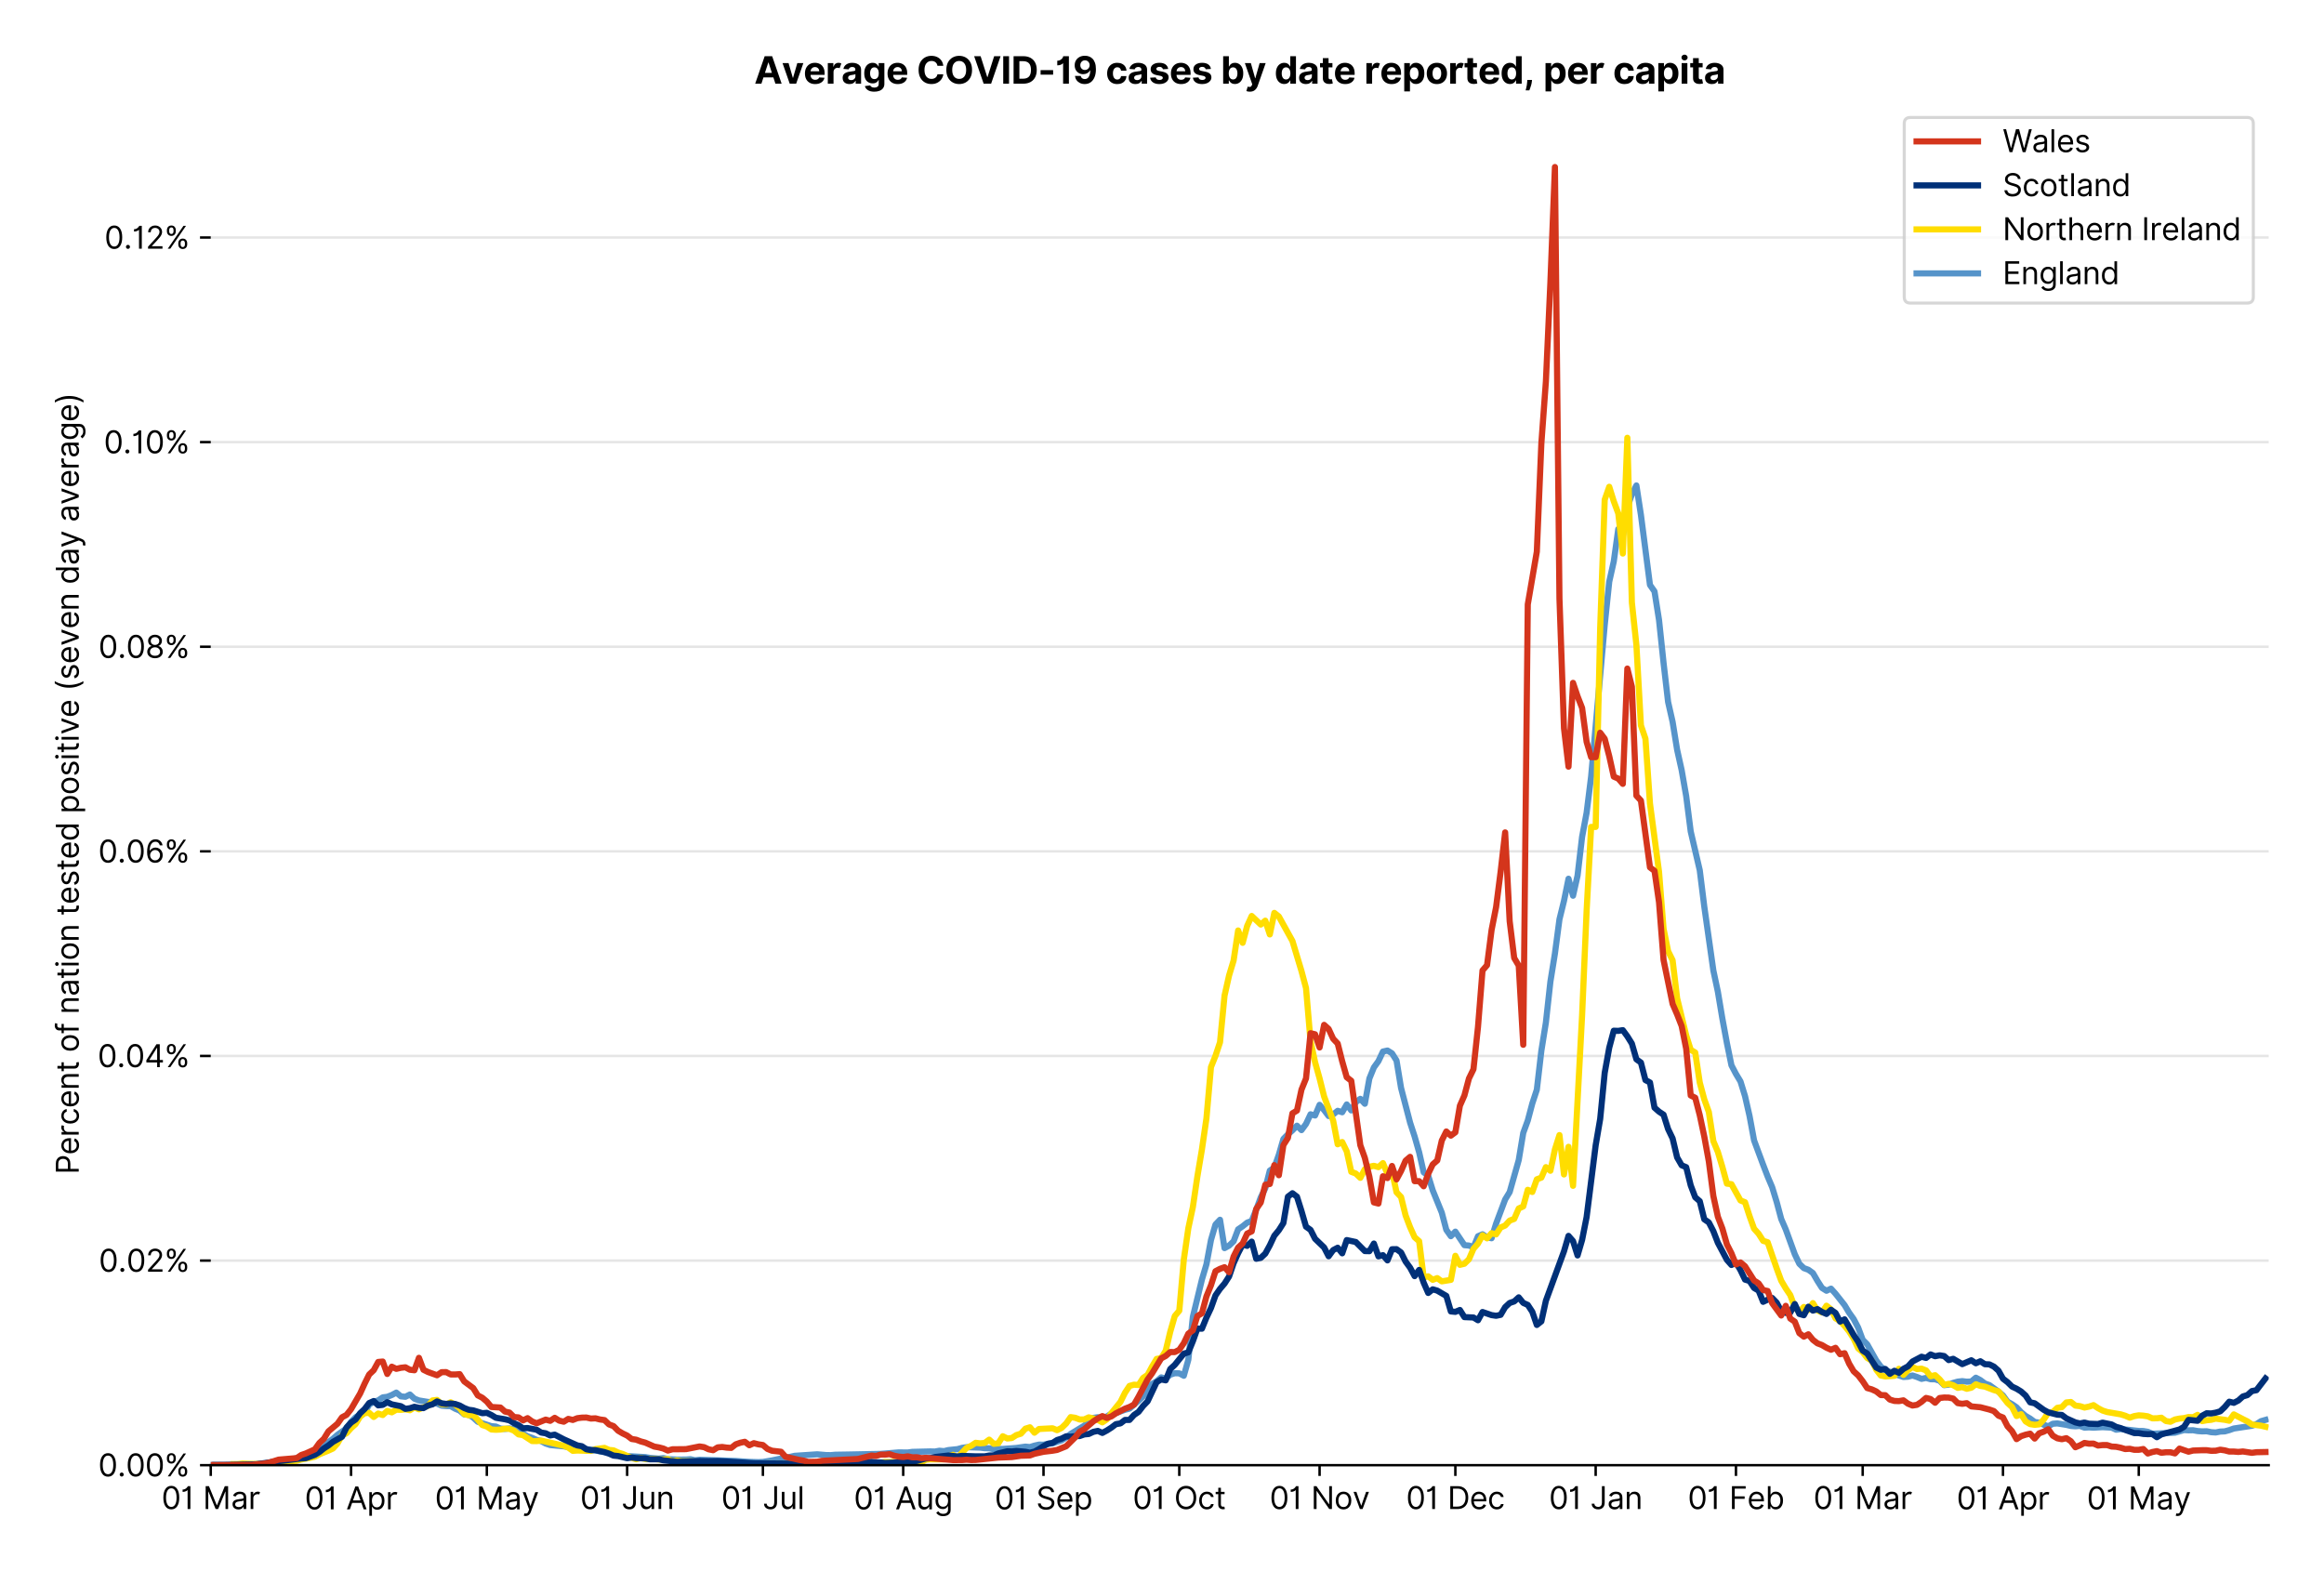 <?xml version="1.0" encoding="utf-8" standalone="no"?>
<!DOCTYPE svg PUBLIC "-//W3C//DTD SVG 1.1//EN"
  "http://www.w3.org/Graphics/SVG/1.1/DTD/svg11.dtd">
<svg version="1.1" viewBox="0 0 756.175 511.276" xmlns="http://www.w3.org/2000/svg" xmlns:xlink="http://www.w3.org/1999/xlink">
 <defs>
  <style type="text/css">*{stroke-linecap:butt;stroke-linejoin:round;}</style>
 </defs>
 <g id="figure_1">
  <g id="patch_1">
   <path d="M 0 511.276 
L 756.175 511.276 
L 756.175 0 
L 0 0 
z
" style="fill:#ffffff;"/>
  </g>
  <g id="axes_1">
   <g id="patch_2">
    <path d="M 68.575 476.745 
L 738.175 476.745 
L 738.175 33.225 
L 68.575 33.225 
z
" style="fill:#ffffff;"/>
   </g>
   <g id="matplotlib.axis_1">
    <g id="xtick_1">
     <g id="line2d_1">
      <defs>
       <path d="M 0 0 
L 0 3.5 
" id="m244f9a813a" style="stroke:#000000;stroke-width:0.8;"/>
      </defs>
      <g>
       <use style="stroke:#000000;stroke-width:0.8;" x="68.575" xlink:href="#m244f9a813a" y="476.745"/>
      </g>
     </g>
     <g id="text_1">
      <!-- 01 Mar -->
      <g transform="translate(52.538 491.018)scale(0.1 -0.1)">
       <defs>
        <path d="M 2000 -64 
Q 1230 -64 806 561 
Q 382 1186 382 2327 
Q 382 3459 809 4088 
Q 1236 4718 2000 4718 
Q 2764 4718 3191 4088 
Q 3618 3459 3618 2327 
Q 3618 1186 3194 561 
Q 2771 -64 2000 -64 
z
M 2000 436 
Q 2509 436 2791 927 
Q 3073 1418 3073 2327 
Q 3073 3234 2789 3730 
Q 2505 4227 2000 4227 
Q 1496 4227 1211 3730 
Q 927 3234 927 2327 
Q 927 1418 1210 927 
Q 1493 436 2000 436 
z
" id="Inter-Regular-30" transform="scale(0.016)"/>
        <path d="M 1973 4655 
L 1973 0 
L 1409 0 
L 1409 3836 
L 1373 3836 
Q 1341 3773 1209 3692 
Q 1077 3611 868 3551 
Q 659 3491 391 3491 
L 391 3964 
Q 661 3964 859 4061 
Q 1057 4159 1190 4291 
Q 1323 4423 1392 4529 
Q 1461 4636 1473 4655 
L 1973 4655 
z
" id="Inter-Regular-31" transform="scale(0.016)"/>
        <path id="Inter-Regular-20" transform="scale(0.016)"/>
        <path d="M 564 4655 
L 1236 4655 
L 2818 791 
L 2873 791 
L 4455 4655 
L 5127 4655 
L 5127 0 
L 4600 0 
L 4600 3536 
L 4555 3536 
L 3100 0 
L 2591 0 
L 1136 3536 
L 1091 3536 
L 1091 0 
L 564 0 
L 564 4655 
z
" id="Inter-Regular-4d" transform="scale(0.016)"/>
        <path d="M 1518 -82 
Q 1186 -82 916 44 
Q 646 170 486 410 
Q 327 650 327 991 
Q 327 1291 445 1478 
Q 564 1666 761 1773 
Q 959 1880 1199 1933 
Q 1439 1986 1682 2018 
Q 2000 2059 2199 2080 
Q 2398 2102 2490 2154 
Q 2582 2207 2582 2336 
L 2582 2355 
Q 2582 2691 2399 2877 
Q 2216 3064 1846 3064 
Q 1461 3064 1243 2895 
Q 1025 2727 936 2536 
L 427 2718 
Q 564 3036 792 3214 
Q 1021 3393 1292 3464 
Q 1564 3536 1827 3536 
Q 1996 3536 2215 3496 
Q 2434 3457 2640 3334 
Q 2846 3211 2982 2963 
Q 3118 2716 3118 2300 
L 3118 0 
L 2582 0 
L 2582 473 
L 2555 473 
Q 2500 359 2373 229 
Q 2246 100 2034 9 
Q 1823 -82 1518 -82 
z
M 1600 400 
Q 1918 400 2137 525 
Q 2357 650 2469 847 
Q 2582 1045 2582 1264 
L 2582 1755 
Q 2548 1714 2433 1681 
Q 2318 1648 2169 1624 
Q 2021 1600 1881 1583 
Q 1741 1566 1655 1555 
Q 1446 1527 1265 1467 
Q 1084 1407 974 1287 
Q 864 1168 864 964 
Q 864 684 1072 542 
Q 1280 400 1600 400 
z
" id="Inter-Regular-61" transform="scale(0.016)"/>
        <path d="M 491 0 
L 491 3491 
L 1009 3491 
L 1009 2964 
L 1046 2964 
Q 1139 3223 1389 3384 
Q 1639 3545 1955 3545 
Q 2100 3545 2209 3511 
Q 2318 3477 2400 3418 
L 2218 2964 
Q 2161 2993 2085 3010 
Q 2009 3027 1909 3027 
Q 1527 3027 1277 2794 
Q 1027 2561 1027 2209 
L 1027 0 
L 491 0 
z
" id="Inter-Regular-72" transform="scale(0.016)"/>
       </defs>
       <use xlink:href="#Inter-Regular-30"/>
       <use x="62.5" xlink:href="#Inter-Regular-31"/>
       <use x="106.676" xlink:href="#Inter-Regular-20"/>
       <use x="134.801" xlink:href="#Inter-Regular-4d"/>
       <use x="225.994" xlink:href="#Inter-Regular-61"/>
       <use x="282.386" xlink:href="#Inter-Regular-72"/>
      </g>
     </g>
    </g>
    <g id="xtick_2">
     <g id="line2d_2">
      <g>
       <use style="stroke:#000000;stroke-width:0.8;" x="114.226" xlink:href="#m244f9a813a" y="476.745"/>
      </g>
     </g>
     <g id="text_2">
      <!-- 01 Apr -->
      <g transform="translate(99.141 491.117)scale(0.1 -0.1)">
       <defs>
        <path d="M 755 0 
L 164 0 
L 1873 4655 
L 2455 4655 
L 4164 0 
L 3573 0 
L 3105 1318 
L 1223 1318 
L 755 0 
z
M 1400 1818 
L 2927 1818 
L 2182 3918 
L 2146 3918 
L 1400 1818 
z
" id="Inter-Regular-41" transform="scale(0.016)"/>
        <path d="M 491 -1309 
L 491 3491 
L 1009 3491 
L 1009 2936 
L 1073 2936 
Q 1132 3027 1237 3169 
Q 1343 3311 1542 3423 
Q 1741 3536 2082 3536 
Q 2523 3536 2859 3315 
Q 3196 3095 3384 2690 
Q 3573 2286 3573 1736 
Q 3573 1182 3384 776 
Q 3196 370 2861 148 
Q 2527 -73 2091 -73 
Q 1755 -73 1552 39 
Q 1350 152 1241 296 
Q 1132 441 1073 536 
L 1027 536 
L 1027 -1309 
L 491 -1309 
z
M 1018 1745 
Q 1018 1152 1276 780 
Q 1534 409 2018 409 
Q 2355 409 2581 587 
Q 2807 766 2921 1069 
Q 3036 1373 3036 1745 
Q 3036 2114 2923 2410 
Q 2811 2707 2585 2881 
Q 2359 3055 2018 3055 
Q 1527 3055 1272 2693 
Q 1018 2332 1018 1745 
z
" id="Inter-Regular-70" transform="scale(0.016)"/>
       </defs>
       <use xlink:href="#Inter-Regular-30"/>
       <use x="62.5" xlink:href="#Inter-Regular-31"/>
       <use x="106.676" xlink:href="#Inter-Regular-20"/>
       <use x="134.801" xlink:href="#Inter-Regular-41"/>
       <use x="202.415" xlink:href="#Inter-Regular-70"/>
       <use x="263.352" xlink:href="#Inter-Regular-72"/>
      </g>
     </g>
    </g>
    <g id="xtick_3">
     <g id="line2d_3">
      <g>
       <use style="stroke:#000000;stroke-width:0.8;" x="158.404" xlink:href="#m244f9a813a" y="476.745"/>
      </g>
     </g>
     <g id="text_3">
      <!-- 01 May -->
      <g transform="translate(141.501 491.117)scale(0.1 -0.1)">
       <defs>
        <path d="M 818 -1355 
Q 682 -1355 575 -1333 
Q 468 -1311 427 -1291 
L 564 -818 
Q 857 -893 1053 -814 
Q 1250 -736 1391 -345 
L 1509 -18 
L 218 3491 
L 800 3491 
L 1764 709 
L 1800 709 
L 2764 3491 
L 3346 3491 
L 1846 -564 
Q 1550 -1355 818 -1355 
z
" id="Inter-Regular-79" transform="scale(0.016)"/>
       </defs>
       <use xlink:href="#Inter-Regular-30"/>
       <use x="62.5" xlink:href="#Inter-Regular-31"/>
       <use x="106.676" xlink:href="#Inter-Regular-20"/>
       <use x="134.801" xlink:href="#Inter-Regular-4d"/>
       <use x="225.994" xlink:href="#Inter-Regular-61"/>
       <use x="282.386" xlink:href="#Inter-Regular-79"/>
      </g>
     </g>
    </g>
    <g id="xtick_4">
     <g id="line2d_4">
      <g>
       <use style="stroke:#000000;stroke-width:0.8;" x="204.055" xlink:href="#m244f9a813a" y="476.745"/>
      </g>
     </g>
     <g id="text_4">
      <!-- 01 Jun -->
      <g transform="translate(188.77 491.018)scale(0.1 -0.1)">
       <defs>
        <path d="M 2346 4655 
L 2909 4655 
L 2909 1327 
Q 2909 657 2549 296 
Q 2189 -64 1582 -64 
Q 1200 -64 902 76 
Q 605 216 434 475 
Q 264 734 264 1091 
L 818 1091 
Q 818 795 1034 615 
Q 1250 436 1582 436 
Q 1948 436 2147 664 
Q 2346 893 2346 1327 
L 2346 4655 
z
" id="Inter-Regular-4a" transform="scale(0.016)"/>
        <path d="M 2691 1427 
L 2691 3491 
L 3227 3491 
L 3227 0 
L 2691 0 
L 2691 591 
L 2655 591 
Q 2532 325 2273 140 
Q 2014 -45 1618 -45 
Q 1127 -45 809 280 
Q 491 605 491 1273 
L 491 3491 
L 1027 3491 
L 1027 1309 
Q 1027 927 1242 700 
Q 1457 473 1791 473 
Q 1991 473 2199 575 
Q 2407 677 2549 888 
Q 2691 1100 2691 1427 
z
" id="Inter-Regular-75" transform="scale(0.016)"/>
        <path d="M 1027 2100 
L 1027 0 
L 491 0 
L 491 3491 
L 1009 3491 
L 1009 2945 
L 1055 2945 
Q 1177 3211 1427 3373 
Q 1677 3536 2073 3536 
Q 2602 3536 2928 3211 
Q 3255 2886 3255 2218 
L 3255 0 
L 2718 0 
L 2718 2182 
Q 2718 2593 2504 2824 
Q 2291 3055 1918 3055 
Q 1534 3055 1280 2806 
Q 1027 2557 1027 2100 
z
" id="Inter-Regular-6e" transform="scale(0.016)"/>
       </defs>
       <use xlink:href="#Inter-Regular-30"/>
       <use x="62.5" xlink:href="#Inter-Regular-31"/>
       <use x="106.676" xlink:href="#Inter-Regular-20"/>
       <use x="134.801" xlink:href="#Inter-Regular-4a"/>
       <use x="189.063" xlink:href="#Inter-Regular-75"/>
       <use x="247.159" xlink:href="#Inter-Regular-6e"/>
      </g>
     </g>
    </g>
    <g id="xtick_5">
     <g id="line2d_5">
      <g>
       <use style="stroke:#000000;stroke-width:0.8;" x="248.233" xlink:href="#m244f9a813a" y="476.745"/>
      </g>
     </g>
     <g id="text_5">
      <!-- 01 Jul -->
      <g transform="translate(234.689 491.018)scale(0.1 -0.1)">
       <defs>
        <path d="M 1027 4655 
L 1027 0 
L 491 0 
L 491 4655 
L 1027 4655 
z
" id="Inter-Regular-6c" transform="scale(0.016)"/>
       </defs>
       <use xlink:href="#Inter-Regular-30"/>
       <use x="62.5" xlink:href="#Inter-Regular-31"/>
       <use x="106.676" xlink:href="#Inter-Regular-20"/>
       <use x="134.801" xlink:href="#Inter-Regular-4a"/>
       <use x="189.063" xlink:href="#Inter-Regular-75"/>
       <use x="247.159" xlink:href="#Inter-Regular-6c"/>
      </g>
     </g>
    </g>
    <g id="xtick_6">
     <g id="line2d_6">
      <g>
       <use style="stroke:#000000;stroke-width:0.8;" x="293.883" xlink:href="#m244f9a813a" y="476.745"/>
      </g>
     </g>
     <g id="text_6">
      <!-- 01 Aug -->
      <g transform="translate(277.812 491.117)scale(0.1 -0.1)">
       <defs>
        <path d="M 1900 -1382 
Q 1316 -1382 976 -1169 
Q 636 -957 473 -682 
L 900 -382 
Q 973 -477 1084 -601 
Q 1196 -725 1390 -817 
Q 1584 -909 1900 -909 
Q 2323 -909 2598 -704 
Q 2873 -500 2873 -64 
L 2873 645 
L 2827 645 
Q 2768 550 2660 410 
Q 2552 270 2351 162 
Q 2150 55 1809 55 
Q 1386 55 1051 255 
Q 716 455 521 836 
Q 327 1218 327 1764 
Q 327 2300 516 2699 
Q 705 3098 1041 3317 
Q 1377 3536 1818 3536 
Q 2159 3536 2360 3423 
Q 2561 3311 2669 3169 
Q 2777 3027 2836 2936 
L 2891 2936 
L 2891 3491 
L 3409 3491 
L 3409 -100 
Q 3409 -550 3205 -833 
Q 3002 -1116 2660 -1249 
Q 2318 -1382 1900 -1382 
z
M 1882 536 
Q 2366 536 2624 864 
Q 2882 1193 2882 1773 
Q 2882 2339 2627 2697 
Q 2373 3055 1882 3055 
Q 1541 3055 1315 2882 
Q 1089 2709 976 2418 
Q 864 2127 864 1773 
Q 864 1227 1120 881 
Q 1377 536 1882 536 
z
" id="Inter-Regular-67" transform="scale(0.016)"/>
       </defs>
       <use xlink:href="#Inter-Regular-30"/>
       <use x="62.5" xlink:href="#Inter-Regular-31"/>
       <use x="106.676" xlink:href="#Inter-Regular-20"/>
       <use x="134.801" xlink:href="#Inter-Regular-41"/>
       <use x="202.415" xlink:href="#Inter-Regular-75"/>
       <use x="260.511" xlink:href="#Inter-Regular-67"/>
      </g>
     </g>
    </g>
    <g id="xtick_7">
     <g id="line2d_7">
      <g>
       <use style="stroke:#000000;stroke-width:0.8;" x="339.534" xlink:href="#m244f9a813a" y="476.745"/>
      </g>
     </g>
     <g id="text_7">
      <!-- 01 Sep -->
      <g transform="translate(323.647 491.117)scale(0.1 -0.1)">
       <defs>
        <path d="M 3109 3491 
Q 3068 3836 2777 4027 
Q 2486 4218 2064 4218 
Q 1600 4218 1318 3999 
Q 1036 3780 1036 3445 
Q 1036 3195 1189 3042 
Q 1343 2889 1553 2803 
Q 1764 2718 1936 2673 
L 2409 2545 
Q 2591 2498 2815 2414 
Q 3039 2330 3244 2185 
Q 3450 2041 3584 1816 
Q 3718 1591 3718 1264 
Q 3718 886 3521 581 
Q 3325 277 2949 97 
Q 2573 -82 2036 -82 
Q 1286 -82 845 272 
Q 405 627 364 1200 
L 946 1200 
Q 968 936 1124 764 
Q 1280 593 1519 510 
Q 1759 427 2036 427 
Q 2359 427 2616 533 
Q 2873 639 3023 828 
Q 3173 1018 3173 1273 
Q 3173 1505 3043 1650 
Q 2914 1795 2702 1886 
Q 2491 1977 2246 2045 
L 1673 2209 
Q 1127 2366 809 2657 
Q 491 2948 491 3418 
Q 491 3809 703 4101 
Q 916 4393 1276 4555 
Q 1636 4718 2082 4718 
Q 2532 4718 2882 4558 
Q 3232 4398 3437 4120 
Q 3643 3843 3655 3491 
L 3109 3491 
z
" id="Inter-Regular-53" transform="scale(0.016)"/>
        <path d="M 1955 -73 
Q 1450 -73 1085 151 
Q 721 375 524 778 
Q 327 1182 327 1718 
Q 327 2255 524 2665 
Q 721 3075 1074 3305 
Q 1427 3536 1900 3536 
Q 2173 3536 2439 3445 
Q 2705 3355 2923 3151 
Q 3141 2948 3270 2614 
Q 3400 2280 3400 1791 
L 3400 1564 
L 866 1564 
Q 884 1005 1183 707 
Q 1482 409 1955 409 
Q 2271 409 2498 545 
Q 2725 682 2827 955 
L 3346 809 
Q 3223 414 2854 170 
Q 2486 -73 1955 -73 
z
M 866 2027 
L 2855 2027 
Q 2855 2470 2595 2762 
Q 2336 3055 1900 3055 
Q 1593 3055 1368 2911 
Q 1143 2768 1013 2533 
Q 884 2298 866 2027 
z
" id="Inter-Regular-65" transform="scale(0.016)"/>
       </defs>
       <use xlink:href="#Inter-Regular-30"/>
       <use x="62.5" xlink:href="#Inter-Regular-31"/>
       <use x="106.676" xlink:href="#Inter-Regular-20"/>
       <use x="134.801" xlink:href="#Inter-Regular-53"/>
       <use x="198.58" xlink:href="#Inter-Regular-65"/>
       <use x="256.818" xlink:href="#Inter-Regular-70"/>
      </g>
     </g>
    </g>
    <g id="xtick_8">
     <g id="line2d_8">
      <g>
       <use style="stroke:#000000;stroke-width:0.8;" x="383.712" xlink:href="#m244f9a813a" y="476.745"/>
      </g>
     </g>
     <g id="text_8">
      <!-- 01 Oct -->
      <g transform="translate(368.556 491.018)scale(0.1 -0.1)">
       <defs>
        <path d="M 4491 2327 
Q 4491 1591 4225 1054 
Q 3959 518 3495 227 
Q 3032 -64 2436 -64 
Q 1841 -64 1377 227 
Q 914 518 648 1054 
Q 382 1591 382 2327 
Q 382 3064 648 3600 
Q 914 4136 1377 4427 
Q 1841 4718 2436 4718 
Q 3032 4718 3495 4427 
Q 3959 4136 4225 3600 
Q 4491 3064 4491 2327 
z
M 3946 2327 
Q 3946 2932 3744 3348 
Q 3543 3764 3201 3977 
Q 2859 4191 2436 4191 
Q 2014 4191 1672 3977 
Q 1330 3764 1128 3348 
Q 927 2932 927 2327 
Q 927 1723 1128 1307 
Q 1330 891 1672 677 
Q 2014 464 2436 464 
Q 2859 464 3201 677 
Q 3543 891 3744 1307 
Q 3946 1723 3946 2327 
z
" id="Inter-Regular-4f" transform="scale(0.016)"/>
        <path d="M 1909 -73 
Q 1418 -73 1063 159 
Q 709 391 518 798 
Q 327 1205 327 1727 
Q 327 2259 524 2667 
Q 721 3075 1074 3305 
Q 1427 3536 1900 3536 
Q 2268 3536 2563 3400 
Q 2859 3264 3047 3018 
Q 3236 2773 3282 2445 
L 2746 2445 
Q 2684 2684 2474 2869 
Q 2264 3055 1909 3055 
Q 1439 3055 1151 2697 
Q 864 2339 864 1745 
Q 864 1139 1148 774 
Q 1432 409 1909 409 
Q 2223 409 2447 570 
Q 2671 732 2746 1018 
L 3282 1018 
Q 3236 709 3058 462 
Q 2880 216 2588 71 
Q 2296 -73 1909 -73 
z
" id="Inter-Regular-63" transform="scale(0.016)"/>
        <path d="M 2009 3491 
L 2009 3036 
L 1264 3036 
L 1264 1000 
Q 1264 773 1331 660 
Q 1398 548 1503 510 
Q 1609 473 1727 473 
Q 1816 473 1873 483 
Q 1930 493 1964 500 
L 2073 18 
Q 2018 -2 1920 -23 
Q 1823 -45 1673 -45 
Q 1446 -45 1228 52 
Q 1011 150 869 350 
Q 727 550 727 855 
L 727 3036 
L 200 3036 
L 200 3491 
L 727 3491 
L 727 4327 
L 1264 4327 
L 1264 3491 
L 2009 3491 
z
" id="Inter-Regular-74" transform="scale(0.016)"/>
       </defs>
       <use xlink:href="#Inter-Regular-30"/>
       <use x="62.5" xlink:href="#Inter-Regular-31"/>
       <use x="106.676" xlink:href="#Inter-Regular-20"/>
       <use x="134.801" xlink:href="#Inter-Regular-4f"/>
       <use x="210.938" xlink:href="#Inter-Regular-63"/>
       <use x="266.761" xlink:href="#Inter-Regular-74"/>
      </g>
     </g>
    </g>
    <g id="xtick_9">
     <g id="line2d_9">
      <g>
       <use style="stroke:#000000;stroke-width:0.8;" x="429.363" xlink:href="#m244f9a813a" y="476.745"/>
      </g>
     </g>
     <g id="text_9">
      <!-- 01 Nov -->
      <g transform="translate(413.092 491.018)scale(0.1 -0.1)">
       <defs>
        <path d="M 4255 4655 
L 4255 0 
L 3709 0 
L 1173 3655 
L 1127 3655 
L 1127 0 
L 564 0 
L 564 4655 
L 1109 4655 
L 3655 991 
L 3700 991 
L 3700 4655 
L 4255 4655 
z
" id="Inter-Regular-4e" transform="scale(0.016)"/>
        <path d="M 1909 -73 
Q 1436 -73 1080 152 
Q 725 377 526 781 
Q 327 1186 327 1727 
Q 327 2273 526 2679 
Q 725 3086 1080 3311 
Q 1436 3536 1909 3536 
Q 2382 3536 2737 3311 
Q 3093 3086 3292 2679 
Q 3491 2273 3491 1727 
Q 3491 1186 3292 781 
Q 3093 377 2737 152 
Q 2382 -73 1909 -73 
z
M 1909 409 
Q 2268 409 2500 593 
Q 2732 777 2843 1077 
Q 2955 1377 2955 1727 
Q 2955 2077 2843 2379 
Q 2732 2682 2500 2868 
Q 2268 3055 1909 3055 
Q 1550 3055 1318 2868 
Q 1086 2682 975 2379 
Q 864 2077 864 1727 
Q 864 1377 975 1077 
Q 1086 777 1318 593 
Q 1550 409 1909 409 
z
" id="Inter-Regular-6f" transform="scale(0.016)"/>
        <path d="M 3346 3491 
L 2055 0 
L 1509 0 
L 218 3491 
L 800 3491 
L 1764 709 
L 1800 709 
L 2764 3491 
L 3346 3491 
z
" id="Inter-Regular-76" transform="scale(0.016)"/>
       </defs>
       <use xlink:href="#Inter-Regular-30"/>
       <use x="62.5" xlink:href="#Inter-Regular-31"/>
       <use x="106.676" xlink:href="#Inter-Regular-20"/>
       <use x="134.801" xlink:href="#Inter-Regular-4e"/>
       <use x="210.085" xlink:href="#Inter-Regular-6f"/>
       <use x="269.744" xlink:href="#Inter-Regular-76"/>
      </g>
     </g>
    </g>
    <g id="xtick_10">
     <g id="line2d_10">
      <g>
       <use style="stroke:#000000;stroke-width:0.8;" x="473.541" xlink:href="#m244f9a813a" y="476.745"/>
      </g>
     </g>
     <g id="text_10">
      <!-- 01 Dec -->
      <g transform="translate(457.504 491.018)scale(0.1 -0.1)">
       <defs>
        <path d="M 2000 0 
L 564 0 
L 564 4655 
L 2064 4655 
Q 2741 4655 3223 4376 
Q 3705 4098 3961 3578 
Q 4218 3059 4218 2336 
Q 4218 1609 3959 1085 
Q 3700 561 3204 280 
Q 2709 0 2000 0 
z
M 1127 500 
L 1964 500 
Q 2830 500 3251 992 
Q 3673 1484 3673 2336 
Q 3673 3182 3259 3668 
Q 2846 4155 2027 4155 
L 1127 4155 
L 1127 500 
z
" id="Inter-Regular-44" transform="scale(0.016)"/>
       </defs>
       <use xlink:href="#Inter-Regular-30"/>
       <use x="62.5" xlink:href="#Inter-Regular-31"/>
       <use x="106.676" xlink:href="#Inter-Regular-20"/>
       <use x="134.801" xlink:href="#Inter-Regular-44"/>
       <use x="206.676" xlink:href="#Inter-Regular-65"/>
       <use x="264.915" xlink:href="#Inter-Regular-63"/>
      </g>
     </g>
    </g>
    <g id="xtick_11">
     <g id="line2d_11">
      <g>
       <use style="stroke:#000000;stroke-width:0.8;" x="519.192" xlink:href="#m244f9a813a" y="476.745"/>
      </g>
     </g>
     <g id="text_11">
      <!-- 01 Jan -->
      <g transform="translate(503.993 491.018)scale(0.1 -0.1)">
       <use xlink:href="#Inter-Regular-30"/>
       <use x="62.5" xlink:href="#Inter-Regular-31"/>
       <use x="106.676" xlink:href="#Inter-Regular-20"/>
       <use x="134.801" xlink:href="#Inter-Regular-4a"/>
       <use x="189.063" xlink:href="#Inter-Regular-61"/>
       <use x="245.455" xlink:href="#Inter-Regular-6e"/>
      </g>
     </g>
    </g>
    <g id="xtick_12">
     <g id="line2d_12">
      <g>
       <use style="stroke:#000000;stroke-width:0.8;" x="564.843" xlink:href="#m244f9a813a" y="476.745"/>
      </g>
     </g>
     <g id="text_12">
      <!-- 01 Feb -->
      <g transform="translate(549.154 491.018)scale(0.1 -0.1)">
       <defs>
        <path d="M 564 0 
L 564 4655 
L 3355 4655 
L 3355 4155 
L 1127 4155 
L 1127 2582 
L 3146 2582 
L 3146 2082 
L 1127 2082 
L 1127 0 
L 564 0 
z
" id="Inter-Regular-46" transform="scale(0.016)"/>
        <path d="M 564 0 
L 564 4655 
L 1100 4655 
L 1100 2936 
L 1146 2936 
Q 1205 3027 1310 3169 
Q 1416 3311 1615 3423 
Q 1814 3536 2155 3536 
Q 2596 3536 2932 3315 
Q 3268 3095 3457 2690 
Q 3646 2286 3646 1736 
Q 3646 1182 3457 776 
Q 3268 370 2934 148 
Q 2600 -73 2164 -73 
Q 1827 -73 1625 39 
Q 1423 152 1314 296 
Q 1205 441 1146 536 
L 1082 536 
L 1082 0 
L 564 0 
z
M 1091 1745 
Q 1091 1152 1349 780 
Q 1607 409 2091 409 
Q 2427 409 2653 587 
Q 2880 766 2994 1069 
Q 3109 1373 3109 1745 
Q 3109 2114 2996 2410 
Q 2884 2707 2658 2881 
Q 2432 3055 2091 3055 
Q 1600 3055 1345 2693 
Q 1091 2332 1091 1745 
z
" id="Inter-Regular-62" transform="scale(0.016)"/>
       </defs>
       <use xlink:href="#Inter-Regular-30"/>
       <use x="62.5" xlink:href="#Inter-Regular-31"/>
       <use x="106.676" xlink:href="#Inter-Regular-20"/>
       <use x="134.801" xlink:href="#Inter-Regular-46"/>
       <use x="193.466" xlink:href="#Inter-Regular-65"/>
       <use x="251.705" xlink:href="#Inter-Regular-62"/>
      </g>
     </g>
    </g>
    <g id="xtick_13">
     <g id="line2d_13">
      <g>
       <use style="stroke:#000000;stroke-width:0.8;" x="606.075" xlink:href="#m244f9a813a" y="476.745"/>
      </g>
     </g>
     <g id="text_13">
      <!-- 01 Mar -->
      <g transform="translate(590.039 491.018)scale(0.1 -0.1)">
       <use xlink:href="#Inter-Regular-30"/>
       <use x="62.5" xlink:href="#Inter-Regular-31"/>
       <use x="106.676" xlink:href="#Inter-Regular-20"/>
       <use x="134.801" xlink:href="#Inter-Regular-4d"/>
       <use x="225.994" xlink:href="#Inter-Regular-61"/>
       <use x="282.386" xlink:href="#Inter-Regular-72"/>
      </g>
     </g>
    </g>
    <g id="xtick_14">
     <g id="line2d_14">
      <g>
       <use style="stroke:#000000;stroke-width:0.8;" x="651.726" xlink:href="#m244f9a813a" y="476.745"/>
      </g>
     </g>
     <g id="text_14">
      <!-- 01 Apr -->
      <g transform="translate(636.641 491.117)scale(0.1 -0.1)">
       <use xlink:href="#Inter-Regular-30"/>
       <use x="62.5" xlink:href="#Inter-Regular-31"/>
       <use x="106.676" xlink:href="#Inter-Regular-20"/>
       <use x="134.801" xlink:href="#Inter-Regular-41"/>
       <use x="202.415" xlink:href="#Inter-Regular-70"/>
       <use x="263.352" xlink:href="#Inter-Regular-72"/>
      </g>
     </g>
    </g>
    <g id="xtick_15">
     <g id="line2d_15">
      <g>
       <use style="stroke:#000000;stroke-width:0.8;" x="695.904" xlink:href="#m244f9a813a" y="476.745"/>
      </g>
     </g>
     <g id="text_15">
      <!-- 01 May -->
      <g transform="translate(679.001 491.117)scale(0.1 -0.1)">
       <use xlink:href="#Inter-Regular-30"/>
       <use x="62.5" xlink:href="#Inter-Regular-31"/>
       <use x="106.676" xlink:href="#Inter-Regular-20"/>
       <use x="134.801" xlink:href="#Inter-Regular-4d"/>
       <use x="225.994" xlink:href="#Inter-Regular-61"/>
       <use x="282.386" xlink:href="#Inter-Regular-79"/>
      </g>
     </g>
    </g>
   </g>
   <g id="matplotlib.axis_2">
    <g id="ytick_1">
     <g id="line2d_16">
      <path clip-path="url(#p81bcc019ee)" d="M 68.575 476.745 
L 738.175 476.745 
" style="fill:none;stroke:#e5e5e5;stroke-linecap:square;stroke-width:0.8;"/>
     </g>
     <g id="line2d_17">
      <defs>
       <path d="M 0 0 
L -3.5 0 
" id="m8f0a1fbd56" style="stroke:#000000;stroke-width:0.8;"/>
      </defs>
      <g>
       <use style="stroke:#000000;stroke-width:0.8;" x="68.575" xlink:href="#m8f0a1fbd56" y="476.745"/>
      </g>
     </g>
     <g id="text_16">
      <!-- 0.00% -->
      <g transform="translate(31.944 480.382)scale(0.1 -0.1)">
       <defs>
        <path d="M 882 -36 
Q 714 -36 593 84 
Q 473 205 473 373 
Q 473 541 593 661 
Q 714 782 882 782 
Q 1050 782 1170 661 
Q 1291 541 1291 373 
Q 1291 205 1170 84 
Q 1050 -36 882 -36 
z
" id="Inter-Regular-2e" transform="scale(0.016)"/>
        <path d="M 2855 873 
L 2855 1118 
Q 2855 1373 2960 1585 
Q 3066 1798 3269 1926 
Q 3473 2055 3764 2055 
Q 4059 2055 4259 1926 
Q 4459 1798 4561 1585 
Q 4664 1373 4664 1118 
L 4664 873 
Q 4664 618 4560 405 
Q 4457 193 4256 64 
Q 4055 -64 3764 -64 
Q 3468 -64 3266 64 
Q 3064 193 2959 405 
Q 2855 618 2855 873 
z
M 536 3536 
L 536 3782 
Q 536 4036 642 4248 
Q 748 4461 951 4589 
Q 1155 4718 1446 4718 
Q 1741 4718 1941 4589 
Q 2141 4461 2243 4248 
Q 2346 4036 2346 3782 
L 2346 3536 
Q 2346 3282 2242 3069 
Q 2139 2857 1937 2728 
Q 1736 2600 1446 2600 
Q 1150 2600 948 2728 
Q 746 2857 641 3069 
Q 536 3282 536 3536 
z
M 709 0 
L 3909 4655 
L 4427 4655 
L 1227 0 
L 709 0 
z
M 3318 1118 
L 3318 873 
Q 3318 661 3418 494 
Q 3518 327 3764 327 
Q 4002 327 4101 494 
Q 4200 661 4200 873 
L 4200 1118 
Q 4200 1330 4104 1497 
Q 4009 1664 3764 1664 
Q 3525 1664 3421 1497 
Q 3318 1330 3318 1118 
z
M 1000 3782 
L 1000 3536 
Q 1000 3325 1100 3158 
Q 1200 2991 1446 2991 
Q 1684 2991 1783 3158 
Q 1882 3325 1882 3536 
L 1882 3782 
Q 1882 3993 1786 4160 
Q 1691 4327 1446 4327 
Q 1207 4327 1103 4160 
Q 1000 3993 1000 3782 
z
" id="Inter-Regular-25" transform="scale(0.016)"/>
       </defs>
       <use xlink:href="#Inter-Regular-30"/>
       <use x="62.5" xlink:href="#Inter-Regular-2e"/>
       <use x="90.057" xlink:href="#Inter-Regular-30"/>
       <use x="152.557" xlink:href="#Inter-Regular-30"/>
       <use x="215.057" xlink:href="#Inter-Regular-25"/>
      </g>
     </g>
    </g>
    <g id="ytick_2">
     <g id="line2d_18">
      <path clip-path="url(#p81bcc019ee)" d="M 68.575 410.168 
L 738.175 410.168 
" style="fill:none;stroke:#e5e5e5;stroke-linecap:square;stroke-width:0.8;"/>
     </g>
     <g id="line2d_19">
      <g>
       <use style="stroke:#000000;stroke-width:0.8;" x="68.575" xlink:href="#m8f0a1fbd56" y="410.168"/>
      </g>
     </g>
     <g id="text_17">
      <!-- 0.02% -->
      <g transform="translate(32.142 413.805)scale(0.1 -0.1)">
       <defs>
        <path d="M 482 0 
L 482 409 
L 2018 2091 
Q 2289 2386 2464 2605 
Q 2639 2825 2724 3019 
Q 2809 3214 2809 3427 
Q 2809 3795 2553 4011 
Q 2298 4227 1918 4227 
Q 1514 4227 1275 3985 
Q 1036 3743 1036 3345 
L 500 3345 
Q 500 3755 688 4064 
Q 877 4373 1203 4545 
Q 1530 4718 1936 4718 
Q 2346 4718 2661 4545 
Q 2977 4373 3156 4079 
Q 3336 3786 3336 3427 
Q 3336 3170 3244 2926 
Q 3152 2682 2926 2383 
Q 2700 2084 2300 1655 
L 1255 536 
L 1255 500 
L 3418 500 
L 3418 0 
L 482 0 
z
" id="Inter-Regular-32" transform="scale(0.016)"/>
       </defs>
       <use xlink:href="#Inter-Regular-30"/>
       <use x="62.5" xlink:href="#Inter-Regular-2e"/>
       <use x="90.057" xlink:href="#Inter-Regular-30"/>
       <use x="152.557" xlink:href="#Inter-Regular-32"/>
       <use x="213.068" xlink:href="#Inter-Regular-25"/>
      </g>
     </g>
    </g>
    <g id="ytick_3">
     <g id="line2d_20">
      <path clip-path="url(#p81bcc019ee)" d="M 68.575 343.591 
L 738.175 343.591 
" style="fill:none;stroke:#e5e5e5;stroke-linecap:square;stroke-width:0.8;"/>
     </g>
     <g id="line2d_21">
      <g>
       <use style="stroke:#000000;stroke-width:0.8;" x="68.575" xlink:href="#m8f0a1fbd56" y="343.591"/>
      </g>
     </g>
     <g id="text_18">
      <!-- 0.04% -->
      <g transform="translate(31.773 347.228)scale(0.1 -0.1)">
       <defs>
        <path d="M 373 955 
L 373 1418 
L 2418 4655 
L 3100 4655 
L 3100 1455 
L 3736 1455 
L 3736 955 
L 3100 955 
L 3100 0 
L 2564 0 
L 2564 955 
L 373 955 
z
M 2564 1455 
L 2564 3936 
L 2527 3936 
L 982 1491 
L 982 1455 
L 2564 1455 
z
" id="Inter-Regular-34" transform="scale(0.016)"/>
       </defs>
       <use xlink:href="#Inter-Regular-30"/>
       <use x="62.5" xlink:href="#Inter-Regular-2e"/>
       <use x="90.057" xlink:href="#Inter-Regular-30"/>
       <use x="152.557" xlink:href="#Inter-Regular-34"/>
       <use x="216.761" xlink:href="#Inter-Regular-25"/>
      </g>
     </g>
    </g>
    <g id="ytick_4">
     <g id="line2d_22">
      <path clip-path="url(#p81bcc019ee)" d="M 68.575 277.014 
L 738.175 277.014 
" style="fill:none;stroke:#e5e5e5;stroke-linecap:square;stroke-width:0.8;"/>
     </g>
     <g id="line2d_23">
      <g>
       <use style="stroke:#000000;stroke-width:0.8;" x="68.575" xlink:href="#m8f0a1fbd56" y="277.014"/>
      </g>
     </g>
     <g id="text_19">
      <!-- 0.06% -->
      <g transform="translate(31.958 280.651)scale(0.1 -0.1)">
       <defs>
        <path d="M 2027 -64 
Q 1741 -59 1454 45 
Q 1168 150 932 399 
Q 696 648 552 1074 
Q 409 1500 409 2145 
Q 409 3386 861 4056 
Q 1314 4727 2100 4727 
Q 2686 4727 3073 4384 
Q 3461 4041 3546 3491 
L 2991 3491 
Q 2914 3811 2691 4019 
Q 2468 4227 2100 4227 
Q 1559 4227 1249 3755 
Q 939 3284 936 2427 
L 973 2427 
Q 1164 2716 1461 2880 
Q 1759 3045 2118 3045 
Q 2518 3045 2850 2846 
Q 3182 2648 3382 2299 
Q 3582 1950 3582 1500 
Q 3582 1068 3389 710 
Q 3196 352 2847 142 
Q 2498 -68 2027 -64 
z
M 2027 436 
Q 2314 436 2542 579 
Q 2771 723 2903 964 
Q 3036 1205 3036 1500 
Q 3036 1789 2908 2026 
Q 2780 2264 2556 2404 
Q 2332 2545 2046 2545 
Q 1757 2545 1525 2397 
Q 1293 2250 1157 2010 
Q 1021 1770 1018 1491 
Q 1018 1214 1149 973 
Q 1280 732 1508 584 
Q 1736 436 2027 436 
z
" id="Inter-Regular-36" transform="scale(0.016)"/>
       </defs>
       <use xlink:href="#Inter-Regular-30"/>
       <use x="62.5" xlink:href="#Inter-Regular-2e"/>
       <use x="90.057" xlink:href="#Inter-Regular-30"/>
       <use x="152.557" xlink:href="#Inter-Regular-36"/>
       <use x="214.915" xlink:href="#Inter-Regular-25"/>
      </g>
     </g>
    </g>
    <g id="ytick_5">
     <g id="line2d_24">
      <path clip-path="url(#p81bcc019ee)" d="M 68.575 210.437 
L 738.175 210.437 
" style="fill:none;stroke:#e5e5e5;stroke-linecap:square;stroke-width:0.8;"/>
     </g>
     <g id="line2d_25">
      <g>
       <use style="stroke:#000000;stroke-width:0.8;" x="68.575" xlink:href="#m8f0a1fbd56" y="210.437"/>
      </g>
     </g>
     <g id="text_20">
      <!-- 0.08% -->
      <g transform="translate(32.028 214.074)scale(0.1 -0.1)">
       <defs>
        <path d="M 1973 -64 
Q 1505 -64 1147 103 
Q 789 270 589 564 
Q 389 859 391 1236 
Q 389 1532 507 1783 
Q 625 2034 830 2203 
Q 1036 2373 1291 2418 
L 1291 2445 
Q 957 2532 759 2821 
Q 561 3111 564 3482 
Q 561 3836 743 4115 
Q 925 4395 1244 4556 
Q 1564 4718 1973 4718 
Q 2377 4718 2695 4556 
Q 3014 4395 3197 4115 
Q 3380 3836 3382 3482 
Q 3380 3111 3181 2821 
Q 2982 2532 2655 2445 
L 2655 2418 
Q 2907 2373 3109 2203 
Q 3311 2034 3431 1783 
Q 3552 1532 3555 1236 
Q 3552 859 3351 564 
Q 3150 270 2794 103 
Q 2439 -64 1973 -64 
z
M 1973 436 
Q 2446 436 2722 662 
Q 2998 889 3000 1264 
Q 2998 1527 2864 1729 
Q 2730 1932 2499 2048 
Q 2268 2164 1973 2164 
Q 1675 2164 1442 2048 
Q 1209 1932 1076 1729 
Q 943 1527 946 1264 
Q 943 889 1218 662 
Q 1493 436 1973 436 
z
M 1973 2645 
Q 2348 2645 2591 2864 
Q 2834 3084 2836 3445 
Q 2834 3800 2596 4013 
Q 2359 4227 1973 4227 
Q 1582 4227 1344 4013 
Q 1107 3800 1109 3445 
Q 1107 3084 1349 2864 
Q 1591 2645 1973 2645 
z
" id="Inter-Regular-38" transform="scale(0.016)"/>
       </defs>
       <use xlink:href="#Inter-Regular-30"/>
       <use x="62.5" xlink:href="#Inter-Regular-2e"/>
       <use x="90.057" xlink:href="#Inter-Regular-30"/>
       <use x="152.557" xlink:href="#Inter-Regular-38"/>
       <use x="214.205" xlink:href="#Inter-Regular-25"/>
      </g>
     </g>
    </g>
    <g id="ytick_6">
     <g id="line2d_26">
      <path clip-path="url(#p81bcc019ee)" d="M 68.575 143.86 
L 738.175 143.86 
" style="fill:none;stroke:#e5e5e5;stroke-linecap:square;stroke-width:0.8;"/>
     </g>
     <g id="line2d_27">
      <g>
       <use style="stroke:#000000;stroke-width:0.8;" x="68.575" xlink:href="#m8f0a1fbd56" y="143.86"/>
      </g>
     </g>
     <g id="text_21">
      <!-- 0.10% -->
      <g transform="translate(33.777 147.497)scale(0.1 -0.1)">
       <use xlink:href="#Inter-Regular-30"/>
       <use x="62.5" xlink:href="#Inter-Regular-2e"/>
       <use x="90.057" xlink:href="#Inter-Regular-31"/>
       <use x="134.233" xlink:href="#Inter-Regular-30"/>
       <use x="196.733" xlink:href="#Inter-Regular-25"/>
      </g>
     </g>
    </g>
    <g id="ytick_7">
     <g id="line2d_28">
      <path clip-path="url(#p81bcc019ee)" d="M 68.575 77.284 
L 738.175 77.284 
" style="fill:none;stroke:#e5e5e5;stroke-linecap:square;stroke-width:0.8;"/>
     </g>
     <g id="line2d_29">
      <g>
       <use style="stroke:#000000;stroke-width:0.8;" x="68.575" xlink:href="#m8f0a1fbd56" y="77.284"/>
      </g>
     </g>
     <g id="text_22">
      <!-- 0.12% -->
      <g transform="translate(33.975 80.92)scale(0.1 -0.1)">
       <use xlink:href="#Inter-Regular-30"/>
       <use x="62.5" xlink:href="#Inter-Regular-2e"/>
       <use x="90.057" xlink:href="#Inter-Regular-31"/>
       <use x="134.233" xlink:href="#Inter-Regular-32"/>
       <use x="194.744" xlink:href="#Inter-Regular-25"/>
      </g>
     </g>
    </g>
    <g id="text_23">
     <!-- Percent of nation tested positive (seven day average) -->
     <g transform="translate(25.614 382.124)rotate(-90)scale(0.1 -0.1)">
      <defs>
       <path d="M 564 0 
L 564 4655 
L 2136 4655 
Q 2684 4655 3033 4458 
Q 3382 4261 3550 3927 
Q 3718 3593 3718 3182 
Q 3718 2770 3551 2434 
Q 3384 2098 3036 1899 
Q 2689 1700 2146 1700 
L 1127 1700 
L 1127 0 
L 564 0 
z
M 1127 2200 
L 2127 2200 
Q 2689 2200 2926 2482 
Q 3164 2764 3164 3182 
Q 3164 3602 2925 3878 
Q 2686 4155 2118 4155 
L 1127 4155 
L 1127 2200 
z
" id="Inter-Regular-50" transform="scale(0.016)"/>
       <path d="M 2046 3491 
L 2046 3036 
L 1264 3036 
L 1264 0 
L 727 0 
L 727 3036 
L 164 3036 
L 164 3491 
L 727 3491 
L 727 3973 
Q 727 4273 868 4473 
Q 1009 4673 1234 4773 
Q 1459 4873 1709 4873 
Q 1907 4873 2032 4841 
Q 2157 4809 2218 4782 
L 2064 4318 
Q 2023 4332 1951 4352 
Q 1880 4373 1764 4373 
Q 1498 4373 1381 4239 
Q 1264 4105 1264 3845 
L 1264 3491 
L 2046 3491 
z
" id="Inter-Regular-66" transform="scale(0.016)"/>
       <path d="M 491 0 
L 491 3491 
L 1027 3491 
L 1027 0 
L 491 0 
z
M 764 4073 
Q 607 4073 494 4179 
Q 382 4286 382 4436 
Q 382 4586 494 4693 
Q 607 4800 764 4800 
Q 921 4800 1033 4693 
Q 1146 4586 1146 4436 
Q 1146 4286 1033 4179 
Q 921 4073 764 4073 
z
" id="Inter-Regular-69" transform="scale(0.016)"/>
       <path d="M 2964 2709 
L 2482 2573 
Q 2411 2755 2245 2914 
Q 2080 3073 1727 3073 
Q 1407 3073 1194 2926 
Q 982 2780 982 2555 
Q 982 2355 1127 2239 
Q 1273 2123 1582 2045 
L 2100 1918 
Q 3027 1691 3027 973 
Q 3027 673 2855 436 
Q 2684 200 2377 63 
Q 2071 -73 1664 -73 
Q 1130 -73 780 159 
Q 430 391 336 836 
L 846 964 
Q 989 400 1655 400 
Q 2030 400 2251 560 
Q 2473 720 2473 945 
Q 2473 1316 1955 1436 
L 1373 1573 
Q 893 1686 669 1926 
Q 446 2166 446 2527 
Q 446 2823 613 3050 
Q 780 3277 1069 3406 
Q 1359 3536 1727 3536 
Q 2246 3536 2542 3309 
Q 2839 3082 2964 2709 
z
" id="Inter-Regular-73" transform="scale(0.016)"/>
       <path d="M 1809 -73 
Q 1373 -73 1039 148 
Q 705 370 516 776 
Q 327 1182 327 1736 
Q 327 2286 516 2690 
Q 705 3095 1041 3315 
Q 1377 3536 1818 3536 
Q 2159 3536 2358 3423 
Q 2557 3311 2662 3169 
Q 2768 3027 2827 2936 
L 2873 2936 
L 2873 4655 
L 3409 4655 
L 3409 0 
L 2891 0 
L 2891 536 
L 2827 536 
Q 2768 441 2659 296 
Q 2550 152 2348 39 
Q 2146 -73 1809 -73 
z
M 1882 409 
Q 2366 409 2624 780 
Q 2882 1152 2882 1745 
Q 2882 2332 2627 2693 
Q 2373 3055 1882 3055 
Q 1541 3055 1315 2881 
Q 1089 2707 976 2410 
Q 864 2114 864 1745 
Q 864 1373 978 1069 
Q 1093 766 1319 587 
Q 1546 409 1882 409 
z
" id="Inter-Regular-64" transform="scale(0.016)"/>
       <path d="M 682 1964 
Q 682 2823 906 3544 
Q 1130 4266 1546 4873 
L 2018 4873 
Q 1800 4573 1623 4095 
Q 1446 3618 1341 3061 
Q 1236 2505 1236 1964 
Q 1236 1423 1341 866 
Q 1446 309 1623 -168 
Q 1800 -645 2018 -945 
L 1546 -945 
Q 1130 -339 906 383 
Q 682 1105 682 1964 
z
" id="Inter-Regular-28" transform="scale(0.016)"/>
       <path d="M 1638 1940 
Q 1638 1081 1414 359 
Q 1191 -362 775 -969 
L 302 -969 
Q 520 -669 697 -191 
Q 875 286 979 842 
Q 1084 1399 1084 1940 
Q 1084 2481 979 3038 
Q 875 3595 697 4072 
Q 520 4549 302 4849 
L 775 4849 
Q 1191 4243 1414 3521 
Q 1638 2799 1638 1940 
z
" id="Inter-Regular-29" transform="scale(0.016)"/>
      </defs>
      <use xlink:href="#Inter-Regular-50"/>
      <use x="63.494" xlink:href="#Inter-Regular-65"/>
      <use x="121.733" xlink:href="#Inter-Regular-72"/>
      <use x="160.085" xlink:href="#Inter-Regular-63"/>
      <use x="215.909" xlink:href="#Inter-Regular-65"/>
      <use x="274.148" xlink:href="#Inter-Regular-6e"/>
      <use x="332.671" xlink:href="#Inter-Regular-74"/>
      <use x="369.034" xlink:href="#Inter-Regular-20"/>
      <use x="397.159" xlink:href="#Inter-Regular-6f"/>
      <use x="456.818" xlink:href="#Inter-Regular-66"/>
      <use x="492.898" xlink:href="#Inter-Regular-20"/>
      <use x="521.023" xlink:href="#Inter-Regular-6e"/>
      <use x="579.546" xlink:href="#Inter-Regular-61"/>
      <use x="635.938" xlink:href="#Inter-Regular-74"/>
      <use x="672.301" xlink:href="#Inter-Regular-69"/>
      <use x="696.023" xlink:href="#Inter-Regular-6f"/>
      <use x="755.682" xlink:href="#Inter-Regular-6e"/>
      <use x="814.205" xlink:href="#Inter-Regular-20"/>
      <use x="842.33" xlink:href="#Inter-Regular-74"/>
      <use x="878.693" xlink:href="#Inter-Regular-65"/>
      <use x="936.932" xlink:href="#Inter-Regular-73"/>
      <use x="989.205" xlink:href="#Inter-Regular-74"/>
      <use x="1025.568" xlink:href="#Inter-Regular-65"/>
      <use x="1083.807" xlink:href="#Inter-Regular-64"/>
      <use x="1145.881" xlink:href="#Inter-Regular-20"/>
      <use x="1174.006" xlink:href="#Inter-Regular-70"/>
      <use x="1234.943" xlink:href="#Inter-Regular-6f"/>
      <use x="1294.602" xlink:href="#Inter-Regular-73"/>
      <use x="1346.875" xlink:href="#Inter-Regular-69"/>
      <use x="1370.597" xlink:href="#Inter-Regular-74"/>
      <use x="1406.96" xlink:href="#Inter-Regular-69"/>
      <use x="1430.682" xlink:href="#Inter-Regular-76"/>
      <use x="1486.364" xlink:href="#Inter-Regular-65"/>
      <use x="1544.603" xlink:href="#Inter-Regular-20"/>
      <use x="1572.728" xlink:href="#Inter-Regular-28"/>
      <use x="1608.949" xlink:href="#Inter-Regular-73"/>
      <use x="1661.222" xlink:href="#Inter-Regular-65"/>
      <use x="1719.46" xlink:href="#Inter-Regular-76"/>
      <use x="1775.142" xlink:href="#Inter-Regular-65"/>
      <use x="1833.381" xlink:href="#Inter-Regular-6e"/>
      <use x="1891.904" xlink:href="#Inter-Regular-20"/>
      <use x="1920.029" xlink:href="#Inter-Regular-64"/>
      <use x="1982.103" xlink:href="#Inter-Regular-61"/>
      <use x="2038.495" xlink:href="#Inter-Regular-79"/>
      <use x="2094.176" xlink:href="#Inter-Regular-20"/>
      <use x="2122.301" xlink:href="#Inter-Regular-61"/>
      <use x="2178.694" xlink:href="#Inter-Regular-76"/>
      <use x="2234.375" xlink:href="#Inter-Regular-65"/>
      <use x="2292.614" xlink:href="#Inter-Regular-72"/>
      <use x="2330.966" xlink:href="#Inter-Regular-61"/>
      <use x="2387.358" xlink:href="#Inter-Regular-67"/>
      <use x="2448.296" xlink:href="#Inter-Regular-65"/>
      <use x="2506.535" xlink:href="#Inter-Regular-29"/>
     </g>
    </g>
   </g>
   <g id="line2d_30">
    <path clip-path="url(#p81bcc019ee)" d="M 24.397 476.733 
L 53.849 476.745 
L 75.938 476.639 
L 86.246 476.319 
L 92.137 475.703 
L 95.082 474.827 
L 96.554 474.431 
L 98.027 473.863 
L 99.5 473.625 
L 100.972 473.037 
L 102.445 472.279 
L 103.917 471.852 
L 105.39 470.809 
L 106.863 469.222 
L 108.335 468.153 
L 109.808 466.864 
L 112.753 464.777 
L 114.226 462.665 
L 115.698 461.167 
L 117.171 460.263 
L 118.644 459.611 
L 120.116 457.037 
L 121.589 456.134 
L 123.061 455.657 
L 124.534 454.679 
L 126.007 454.497 
L 127.479 453.917 
L 128.952 453.13 
L 130.424 454.343 
L 131.897 454.492 
L 133.37 453.752 
L 134.842 455.104 
L 136.315 455.678 
L 139.26 456.161 
L 140.733 456.216 
L 142.205 456.721 
L 143.678 457.369 
L 145.15 457.511 
L 146.623 457.54 
L 148.096 458.368 
L 149.568 458.978 
L 151.041 460.208 
L 152.513 460.323 
L 153.986 461.251 
L 155.459 462.617 
L 159.876 464.054 
L 161.349 464.167 
L 162.822 464.825 
L 164.294 464.949 
L 165.767 464.773 
L 167.239 465.07 
L 170.185 466.494 
L 171.657 467.349 
L 173.13 467.851 
L 174.602 468.506 
L 176.075 468.899 
L 177.548 469.696 
L 179.02 470.188 
L 183.438 470.616 
L 186.383 471.066 
L 187.856 471.349 
L 190.801 471.506 
L 193.746 471.95 
L 195.219 472.259 
L 198.164 472.723 
L 199.637 473.165 
L 204.055 473.78 
L 207 473.945 
L 209.945 474.112 
L 211.418 474.359 
L 214.363 474.607 
L 215.835 474.433 
L 217.308 474.77 
L 220.253 474.927 
L 223.198 474.915 
L 224.671 474.808 
L 226.144 475.145 
L 227.616 474.985 
L 233.507 475.168 
L 239.397 475.378 
L 243.815 475.676 
L 246.76 475.755 
L 248.233 475.696 
L 251.178 475.198 
L 254.123 474.575 
L 255.596 474.379 
L 258.541 473.699 
L 265.904 473.202 
L 268.849 473.456 
L 270.322 473.473 
L 271.794 473.342 
L 276.212 473.27 
L 286.52 473.066 
L 292.411 472.588 
L 295.356 472.616 
L 296.829 472.413 
L 302.719 472.27 
L 304.192 472.306 
L 305.664 472.042 
L 307.137 472.175 
L 308.609 471.822 
L 311.555 471.523 
L 313.027 471.111 
L 314.5 470.895 
L 318.918 471.031 
L 320.39 471.215 
L 321.863 471.236 
L 323.336 471.553 
L 324.808 471.447 
L 326.281 471.459 
L 330.699 471.136 
L 333.644 470.703 
L 335.116 470.845 
L 336.589 470.381 
L 338.062 470.051 
L 339.534 470.071 
L 341.007 469.764 
L 342.479 469.631 
L 345.425 468.66 
L 346.897 467.74 
L 348.37 466.575 
L 352.788 463.896 
L 355.733 461.357 
L 357.205 461.137 
L 358.678 461.364 
L 360.151 460.895 
L 361.623 459.958 
L 363.096 459.78 
L 366.041 458.717 
L 367.514 458.344 
L 370.459 455.781 
L 371.931 454.356 
L 373.404 451.953 
L 374.877 450.304 
L 376.349 449.458 
L 377.822 448.173 
L 379.294 448.543 
L 380.767 447.306 
L 382.24 446.822 
L 383.712 446.859 
L 385.185 447.641 
L 386.657 442.431 
L 388.13 428.483 
L 391.075 416.346 
L 392.548 411.384 
L 394.021 403.474 
L 395.493 398.426 
L 396.966 396.887 
L 398.438 406.118 
L 399.911 405.305 
L 401.384 403.901 
L 402.856 400.011 
L 404.329 399.008 
L 405.801 397.822 
L 407.274 397.255 
L 408.747 393.604 
L 410.219 389.618 
L 411.692 386.658 
L 413.164 380.899 
L 414.637 379.873 
L 416.11 375.699 
L 417.582 370.602 
L 419.055 369.096 
L 420.527 367.813 
L 422 366.28 
L 423.473 367.718 
L 424.945 365.703 
L 426.418 362.572 
L 427.89 362.968 
L 429.363 359.491 
L 430.836 361.2 
L 432.308 363.143 
L 433.781 362.62 
L 435.253 361.44 
L 436.726 361.907 
L 438.199 359.364 
L 439.671 361.314 
L 441.144 358.631 
L 442.616 357.539 
L 444.089 359.139 
L 445.562 350.939 
L 447.034 347.329 
L 448.507 345.282 
L 449.979 342.152 
L 451.452 341.825 
L 452.925 342.732 
L 454.397 345.081 
L 455.87 353.996 
L 458.815 365.299 
L 460.288 369.802 
L 461.76 374.95 
L 463.233 381.452 
L 464.705 382.547 
L 466.178 387.324 
L 469.123 394.572 
L 470.596 400.16 
L 472.069 402.239 
L 473.541 400.748 
L 476.486 405.154 
L 477.959 405.277 
L 479.432 405.832 
L 480.904 402.25 
L 482.377 401.613 
L 483.849 402.592 
L 485.322 402.899 
L 486.795 398.142 
L 489.74 390.294 
L 491.212 387.869 
L 494.158 377.474 
L 495.63 368.627 
L 497.103 364.589 
L 498.575 359.053 
L 500.048 354.569 
L 501.521 341.904 
L 502.993 332.728 
L 504.466 319.393 
L 505.938 310.256 
L 507.411 299.137 
L 508.884 293.132 
L 510.356 285.924 
L 511.829 291.446 
L 513.301 284.882 
L 514.774 272.314 
L 516.247 264.45 
L 517.719 252.665 
L 522.137 203.358 
L 523.61 189.275 
L 525.082 182.705 
L 526.555 172.14 
L 528.027 174.394 
L 529.5 165.092 
L 530.973 160.86 
L 532.445 157.955 
L 533.918 167.54 
L 536.863 190.335 
L 538.336 192.433 
L 539.808 201.74 
L 541.281 215.679 
L 542.754 228.376 
L 544.226 234.882 
L 545.699 243.964 
L 547.171 250.585 
L 548.644 259.023 
L 550.117 270.535 
L 553.062 283.163 
L 554.534 294.978 
L 557.48 315.76 
L 558.952 322.679 
L 560.425 331.47 
L 561.897 339.418 
L 563.37 346.621 
L 564.843 349.438 
L 566.315 351.887 
L 567.788 356.66 
L 569.26 363.126 
L 570.733 371.063 
L 573.678 378.984 
L 575.151 382.824 
L 576.623 386.292 
L 578.096 391.12 
L 579.569 396.635 
L 581.041 400.027 
L 583.986 408.114 
L 585.459 411.207 
L 586.932 412.626 
L 588.404 413.154 
L 589.877 414.22 
L 591.349 416.757 
L 592.822 419.066 
L 594.295 419.988 
L 595.767 419.303 
L 597.24 420.945 
L 600.185 424.662 
L 601.658 427.114 
L 603.13 429.173 
L 604.603 431.985 
L 606.075 435.941 
L 607.548 437.429 
L 610.493 442.681 
L 611.966 444.658 
L 613.439 445.848 
L 614.911 446.341 
L 616.384 447.046 
L 619.329 448.044 
L 620.802 447.959 
L 622.274 447.557 
L 623.747 448.046 
L 625.219 448.657 
L 626.692 448.352 
L 628.165 448.777 
L 629.637 448.807 
L 631.11 449.256 
L 632.582 450.709 
L 634.055 450.546 
L 635.528 449.967 
L 637 449.56 
L 638.473 449.398 
L 639.945 449.577 
L 641.418 449.515 
L 642.891 448.278 
L 644.363 449.055 
L 645.836 450.158 
L 647.308 450.694 
L 650.254 452.795 
L 651.726 454.064 
L 653.199 456.085 
L 654.671 456.901 
L 656.144 457.914 
L 657.617 459.499 
L 659.089 460.721 
L 660.562 461.586 
L 662.034 462.682 
L 663.507 462.888 
L 664.98 463.576 
L 666.452 464.097 
L 667.925 463.263 
L 669.397 463.151 
L 672.343 463.628 
L 673.815 463.977 
L 675.288 464.091 
L 676.76 463.959 
L 678.233 464.527 
L 679.706 464.443 
L 681.178 464.537 
L 684.124 464.371 
L 687.069 464.529 
L 688.541 465.203 
L 690.014 465 
L 692.959 465.275 
L 695.904 465.607 
L 697.377 465.627 
L 698.85 465.88 
L 700.322 466.515 
L 707.685 466.172 
L 710.63 465.316 
L 712.103 465.402 
L 713.576 465.372 
L 715.048 465.638 
L 716.521 465.746 
L 717.993 465.701 
L 719.466 466.008 
L 720.939 466.101 
L 722.411 465.807 
L 723.884 465.741 
L 725.356 465.34 
L 726.829 464.81 
L 732.719 463.921 
L 734.192 463.389 
L 735.665 462.434 
L 737.137 462.007 
L 737.137 462.007 
" style="fill:none;stroke:#5694ca;stroke-linecap:square;stroke-width:2;"/>
   </g>
   <g id="line2d_31">
    <path clip-path="url(#p81bcc019ee)" d="M 75.938 476.393 
L 77.411 476.393 
L 78.883 476.218 
L 81.828 476.323 
L 84.774 476.368 
L 86.246 476.167 
L 90.664 475.841 
L 92.137 475.59 
L 96.554 475.314 
L 98.027 474.887 
L 100.972 474.334 
L 102.445 473.983 
L 103.917 473.204 
L 106.863 471.999 
L 108.335 471.321 
L 109.808 469.663 
L 111.281 467.077 
L 112.753 466.348 
L 114.226 464.691 
L 115.698 463.36 
L 117.171 460.949 
L 118.644 459.819 
L 120.116 459.694 
L 121.589 461.05 
L 123.061 459.945 
L 124.534 460.422 
L 126.007 459.091 
L 127.479 459.543 
L 128.952 458.689 
L 130.424 458.739 
L 131.897 458.563 
L 133.37 458.865 
L 134.842 457.936 
L 136.315 458.563 
L 137.787 457.936 
L 139.26 457.433 
L 140.733 455.676 
L 142.205 455.5 
L 143.678 456.881 
L 145.15 457.006 
L 146.623 456.278 
L 148.096 457.057 
L 149.568 458.162 
L 151.041 460.095 
L 152.513 460.522 
L 153.986 460.422 
L 155.459 461.954 
L 156.931 463.686 
L 158.404 464.164 
L 159.876 465.118 
L 161.349 465.218 
L 162.822 465.143 
L 164.294 464.867 
L 165.767 464.917 
L 167.239 465.495 
L 168.712 466.725 
L 170.185 466.976 
L 173.13 468.885 
L 174.602 468.91 
L 176.075 468.734 
L 180.493 469.739 
L 183.438 470.417 
L 184.911 471.019 
L 186.383 472.074 
L 187.856 471.974 
L 192.274 472.099 
L 193.746 471.522 
L 196.692 471.12 
L 198.164 471.773 
L 199.637 471.923 
L 201.109 472.627 
L 202.582 473.079 
L 205.527 474.359 
L 207 474.811 
L 208.472 474.384 
L 209.945 474.736 
L 212.89 474.736 
L 214.363 474.887 
L 215.835 474.912 
L 217.308 474.786 
L 218.781 475.514 
L 220.253 475.188 
L 221.726 475.464 
L 224.671 475.489 
L 227.616 475.64 
L 229.089 475.715 
L 230.561 476.042 
L 239.397 476.469 
L 248.233 476.293 
L 249.705 476.142 
L 254.123 476.218 
L 255.596 476.368 
L 258.541 476.243 
L 261.486 476.343 
L 268.849 476.293 
L 271.794 475.59 
L 279.157 475.59 
L 282.103 475.891 
L 286.52 475.891 
L 287.993 475.715 
L 290.938 475.715 
L 292.411 475.841 
L 299.774 475.841 
L 301.246 474.962 
L 302.719 474.836 
L 307.137 474.836 
L 308.609 473.832 
L 310.082 473.355 
L 311.555 474.234 
L 314.5 471.12 
L 315.972 470.442 
L 317.445 469.462 
L 318.918 469.638 
L 320.39 469.513 
L 321.863 468.433 
L 323.336 469.789 
L 324.808 469.638 
L 326.281 467.328 
L 327.753 468.056 
L 329.226 467.905 
L 330.699 466.951 
L 332.171 466.499 
L 333.644 464.867 
L 335.116 464.415 
L 336.589 466.173 
L 338.062 464.967 
L 342.479 464.741 
L 343.952 465.344 
L 345.425 464.616 
L 346.897 463.184 
L 348.37 461.1 
L 349.842 461.326 
L 351.315 461.878 
L 352.788 461.853 
L 354.26 461.175 
L 355.733 461.527 
L 357.205 462.004 
L 358.678 462.807 
L 360.151 461.828 
L 361.623 459.819 
L 364.568 456.153 
L 366.041 453.189 
L 367.514 450.954 
L 368.986 450.553 
L 370.459 450.653 
L 371.931 448.368 
L 373.404 447.363 
L 374.877 444.601 
L 376.349 442.165 
L 377.822 441.889 
L 379.294 439.503 
L 380.767 433.35 
L 382.24 428.227 
L 383.712 426.47 
L 385.185 409.87 
L 386.657 399.649 
L 388.13 392.743 
L 389.603 382.799 
L 391.075 374.034 
L 392.548 363.889 
L 394.021 347.214 
L 395.493 343.548 
L 396.966 339.128 
L 398.438 323.96 
L 399.911 317.405 
L 401.384 312.534 
L 402.856 302.765 
L 404.329 306.783 
L 405.801 301.283 
L 407.274 298.044 
L 410.219 300.831 
L 411.692 299.575 
L 413.164 304.046 
L 414.637 297.039 
L 416.11 298.219 
L 420.527 306.18 
L 423.473 315.974 
L 424.945 321.499 
L 426.418 338.726 
L 427.89 345.607 
L 429.363 350.906 
L 430.836 356.782 
L 433.781 364.642 
L 435.253 372.327 
L 436.726 371.598 
L 438.199 374.637 
L 439.671 381.292 
L 441.144 381.844 
L 442.616 383.251 
L 444.089 380.438 
L 445.562 379.634 
L 447.034 379.333 
L 448.507 379.76 
L 449.979 378.454 
L 451.452 381.97 
L 452.925 381.091 
L 454.397 387.947 
L 455.87 389.479 
L 457.342 395.455 
L 458.815 399.323 
L 460.288 402.587 
L 461.76 403.868 
L 463.233 415.671 
L 464.705 415.294 
L 466.178 416.424 
L 467.651 415.872 
L 469.123 416.927 
L 472.069 416.45 
L 473.541 408.614 
L 475.014 411.553 
L 476.486 411.201 
L 477.959 409.745 
L 479.432 406.329 
L 480.904 404.622 
L 482.377 401.935 
L 483.849 402.939 
L 485.322 401.256 
L 486.795 401.633 
L 488.267 399.398 
L 489.74 398.77 
L 491.212 397.163 
L 492.685 396.611 
L 494.158 393.22 
L 495.63 392.542 
L 497.103 387.143 
L 498.575 387.846 
L 500.048 383.728 
L 501.521 383.175 
L 502.993 379.76 
L 504.466 380.94 
L 505.938 373.984 
L 507.411 369.338 
L 508.884 382.146 
L 510.356 373.155 
L 511.829 385.837 
L 514.774 330.439 
L 516.247 296.386 
L 517.719 269.064 
L 519.192 269.064 
L 520.664 204.323 
L 522.137 162.586 
L 523.61 158.392 
L 525.082 163.113 
L 526.555 167.081 
L 528.027 180.115 
L 529.5 142.446 
L 530.973 196.036 
L 532.445 209.848 
L 533.918 236.015 
L 535.39 240.36 
L 536.863 261.455 
L 539.808 283.679 
L 541.281 302.187 
L 542.754 309.47 
L 544.226 312.458 
L 545.699 324.814 
L 548.644 336.893 
L 550.117 341.589 
L 551.589 342.468 
L 553.062 352.237 
L 554.534 357.711 
L 556.007 361.805 
L 557.48 371.297 
L 558.952 374.813 
L 560.425 379.735 
L 561.897 385.134 
L 563.37 385.31 
L 566.315 390.609 
L 567.788 391.186 
L 569.26 395.707 
L 570.733 399.8 
L 572.206 401.432 
L 573.678 403.743 
L 575.151 404.195 
L 578.096 412.733 
L 579.569 416.726 
L 581.041 419.212 
L 582.514 421.397 
L 583.986 425.365 
L 585.459 426.922 
L 586.932 425.264 
L 588.404 426.244 
L 589.877 424.008 
L 591.349 426.369 
L 592.822 427.047 
L 594.295 424.862 
L 595.767 426.043 
L 597.24 428.956 
L 598.712 429.885 
L 600.185 431.417 
L 601.658 433.225 
L 603.13 435.535 
L 604.603 438.724 
L 606.075 439.955 
L 607.548 441.864 
L 609.021 442.717 
L 610.493 445.681 
L 611.966 447.564 
L 613.439 447.865 
L 616.384 447.665 
L 617.856 445.379 
L 619.329 447.363 
L 620.802 445.856 
L 622.274 444.802 
L 623.747 445.455 
L 625.219 445.329 
L 626.692 445.907 
L 628.165 447.815 
L 629.637 447.464 
L 631.11 448.82 
L 632.582 450.603 
L 634.055 450.276 
L 635.528 450.728 
L 637 451.582 
L 638.473 451.331 
L 639.945 451.884 
L 641.418 451.532 
L 642.891 450.427 
L 644.363 450.954 
L 645.836 451.18 
L 648.781 452.31 
L 650.254 452.712 
L 653.199 456.479 
L 654.671 457.835 
L 656.144 460.748 
L 657.617 460.146 
L 659.089 462.506 
L 660.562 463.385 
L 662.034 463.611 
L 663.507 463.46 
L 664.98 461.903 
L 666.452 459.668 
L 667.925 459.468 
L 669.397 458.086 
L 670.87 457.86 
L 672.343 456.328 
L 673.815 456.178 
L 675.288 457.358 
L 676.76 457.534 
L 678.233 457.986 
L 679.706 457.685 
L 681.178 457.207 
L 682.651 458.187 
L 684.124 458.965 
L 685.596 459.442 
L 690.014 460.196 
L 691.487 460.648 
L 692.959 461.276 
L 694.432 460.773 
L 695.904 460.522 
L 697.377 460.623 
L 698.85 460.849 
L 700.322 461.502 
L 701.795 461.477 
L 703.267 461.301 
L 704.74 462.381 
L 706.213 462.607 
L 707.685 461.878 
L 709.158 461.577 
L 710.63 461.426 
L 712.103 461.075 
L 713.576 461.15 
L 715.048 460.372 
L 716.521 462.406 
L 717.993 462.129 
L 719.466 461.979 
L 720.939 461.602 
L 723.884 461.979 
L 725.356 462.28 
L 726.829 460.221 
L 729.774 461.753 
L 731.247 462.481 
L 732.719 463.511 
L 735.665 463.887 
L 737.137 464.239 
L 737.137 464.239 
" style="fill:none;stroke:#ffdd00;stroke-linecap:square;stroke-width:2;"/>
   </g>
   <g id="line2d_32">
    <path clip-path="url(#p81bcc019ee)" d="M 70.048 476.684 
L 72.993 476.684 
L 83.301 476.458 
L 87.719 475.831 
L 89.191 475.57 
L 92.137 475.283 
L 98.027 474.551 
L 99.5 474.456 
L 102.445 473.359 
L 103.917 472.462 
L 105.39 471.279 
L 106.863 470.33 
L 108.335 469.155 
L 111.281 467.483 
L 112.753 464.48 
L 114.226 462.896 
L 115.698 461.878 
L 117.171 459.841 
L 118.644 458.466 
L 120.116 456.533 
L 121.589 455.872 
L 123.061 457.282 
L 124.534 457.116 
L 126.007 456.246 
L 127.479 456.951 
L 130.424 457.543 
L 131.897 458.413 
L 133.37 458.213 
L 134.842 457.743 
L 136.315 458.074 
L 137.787 458.17 
L 139.26 457.334 
L 140.733 456.942 
L 142.205 456.002 
L 143.678 456.603 
L 145.15 456.812 
L 146.623 456.664 
L 148.096 456.829 
L 149.568 457.325 
L 151.041 458.144 
L 152.513 458.718 
L 153.986 458.91 
L 156.931 459.824 
L 158.404 459.71 
L 159.876 460.415 
L 161.349 461.312 
L 164.294 461.808 
L 165.767 462.165 
L 167.239 463.07 
L 168.712 463.732 
L 170.185 464.75 
L 171.657 464.655 
L 174.602 465.203 
L 176.075 466.126 
L 177.548 466.361 
L 179.02 467.074 
L 180.493 466.805 
L 183.438 468.328 
L 187.856 470.312 
L 189.329 470.574 
L 190.801 471.575 
L 192.274 471.836 
L 193.746 471.853 
L 196.692 472.489 
L 198.164 472.985 
L 199.637 473.629 
L 201.109 473.777 
L 204.055 474.464 
L 205.527 474.256 
L 207 474.447 
L 209.945 474.525 
L 211.418 474.821 
L 214.363 474.821 
L 215.835 475.161 
L 220.253 475.64 
L 223.198 475.579 
L 227.616 475.396 
L 230.561 475.448 
L 233.507 475.396 
L 236.452 475.552 
L 245.287 476.127 
L 262.959 476.284 
L 265.904 476.179 
L 273.267 476.031 
L 277.685 475.822 
L 283.575 475.657 
L 285.048 475.822 
L 286.52 475.857 
L 287.993 476.014 
L 290.938 475.901 
L 292.411 475.814 
L 293.883 475.892 
L 296.829 475.526 
L 298.301 475.361 
L 301.246 474.569 
L 302.719 474.456 
L 304.192 474.09 
L 308.609 473.594 
L 311.555 473.907 
L 313.027 473.716 
L 317.445 473.864 
L 320.39 473.864 
L 321.863 473.603 
L 323.336 473.55 
L 324.808 472.924 
L 327.753 472.227 
L 329.226 472.271 
L 330.699 472.123 
L 333.644 472.375 
L 335.116 472.68 
L 336.589 472.332 
L 338.062 471.514 
L 339.534 470.556 
L 341.007 469.781 
L 342.479 469.494 
L 343.952 468.554 
L 345.425 468.093 
L 346.897 467.353 
L 348.37 467.475 
L 349.842 467.283 
L 351.315 467.257 
L 352.788 466.735 
L 354.26 466.596 
L 355.733 465.899 
L 357.205 465.586 
L 358.678 466.247 
L 360.151 465.455 
L 361.623 464.515 
L 363.096 463.392 
L 364.568 463.149 
L 366.041 462.026 
L 367.514 462.017 
L 368.986 460.407 
L 370.459 459.397 
L 371.931 457.491 
L 373.404 455.968 
L 376.349 449.709 
L 377.822 448.847 
L 379.294 449.135 
L 380.767 445.453 
L 382.24 444.112 
L 385.185 440.456 
L 386.657 440.021 
L 388.13 436.417 
L 389.603 432.283 
L 391.075 432.335 
L 392.548 428.731 
L 394.021 425.606 
L 395.493 421.507 
L 396.966 419.374 
L 398.438 417.651 
L 399.911 415.353 
L 401.384 411.027 
L 402.856 407.762 
L 404.329 404.942 
L 405.801 405.377 
L 407.274 404.002 
L 408.747 409.573 
L 410.219 409.294 
L 411.692 407.91 
L 413.164 405.212 
L 414.637 402.07 
L 416.11 400.285 
L 417.582 397.97 
L 419.055 389.379 
L 420.527 388.256 
L 422 389.379 
L 423.473 394.053 
L 424.945 399.136 
L 426.418 400.181 
L 427.89 403.071 
L 430.836 405.908 
L 432.308 408.763 
L 433.781 406.753 
L 435.253 405.987 
L 436.726 407.806 
L 438.199 403.497 
L 441.144 404.124 
L 444.089 407.075 
L 445.562 407.11 
L 447.034 404.629 
L 448.507 408.789 
L 449.979 408.406 
L 451.452 410.104 
L 452.925 406.483 
L 454.397 406.457 
L 455.87 407.527 
L 457.342 410.478 
L 458.815 412.489 
L 460.288 415.231 
L 461.76 413.211 
L 463.233 417.363 
L 464.705 420.706 
L 466.178 419.522 
L 467.651 419.949 
L 470.596 421.663 
L 472.069 426.712 
L 473.541 426.86 
L 475.014 426.242 
L 476.486 428.566 
L 479.432 428.688 
L 480.904 429.584 
L 482.377 426.903 
L 485.322 427.913 
L 486.795 428.131 
L 488.267 427.826 
L 489.74 425.328 
L 491.212 423.961 
L 492.685 423.465 
L 494.158 422.133 
L 495.63 423.944 
L 497.103 424.597 
L 498.575 426.834 
L 500.048 431.116 
L 501.521 429.95 
L 502.993 423.248 
L 508.884 407.153 
L 510.356 402.131 
L 511.829 403.819 
L 513.301 408.494 
L 514.774 403.454 
L 516.247 396.011 
L 519.192 372.666 
L 520.664 364.066 
L 522.137 349.06 
L 523.61 340.895 
L 525.082 335.376 
L 526.555 335.428 
L 528.027 335.193 
L 529.5 337.195 
L 530.973 339.563 
L 532.445 344.673 
L 533.918 345.743 
L 535.39 351.436 
L 536.863 352.219 
L 538.336 360.419 
L 539.808 361.716 
L 541.281 362.691 
L 542.754 367.356 
L 544.226 370.429 
L 545.699 376.609 
L 547.171 379.16 
L 548.644 379.778 
L 550.117 385.697 
L 551.589 389.579 
L 553.062 390.85 
L 554.534 396.743 
L 556.007 397.752 
L 557.48 400.59 
L 558.952 404.376 
L 561.897 409.93 
L 563.37 411.601 
L 564.843 410.765 
L 566.315 413.298 
L 567.788 416.362 
L 569.26 416.815 
L 570.733 419.078 
L 572.206 419.94 
L 573.678 423.587 
L 575.151 422.891 
L 576.623 422.334 
L 578.096 423.857 
L 579.569 426.634 
L 581.041 427.199 
L 582.514 427.086 
L 583.986 424.309 
L 585.459 427.521 
L 586.932 427.948 
L 588.404 425.18 
L 589.877 426.442 
L 591.349 425.963 
L 592.822 426.877 
L 594.295 427.539 
L 595.767 426.181 
L 597.24 427.208 
L 598.712 430.02 
L 600.185 429.288 
L 603.13 434.354 
L 604.603 436.574 
L 606.075 439.438 
L 607.548 440.421 
L 610.493 444.983 
L 611.966 445.705 
L 613.439 445.444 
L 614.911 447.028 
L 616.384 446.027 
L 617.856 446.689 
L 619.329 445.4 
L 620.802 444.608 
L 622.274 443.007 
L 625.219 441.457 
L 626.692 441.849 
L 628.165 440.709 
L 629.637 441.283 
L 631.11 440.996 
L 632.582 441.231 
L 634.055 442.545 
L 635.528 442.127 
L 638.473 443.86 
L 641.418 442.606 
L 642.891 443.581 
L 644.363 442.928 
L 645.836 443.886 
L 647.308 443.947 
L 648.781 444.678 
L 650.254 445.984 
L 651.726 448.604 
L 653.199 449.726 
L 654.671 451.171 
L 656.144 451.859 
L 657.617 452.764 
L 659.089 454.087 
L 660.562 456.29 
L 662.034 456.603 
L 664.98 458.736 
L 666.452 459.545 
L 669.397 460.302 
L 670.87 460.398 
L 672.343 461.504 
L 675.288 462.827 
L 676.76 463.166 
L 678.233 462.879 
L 679.706 463.253 
L 682.651 463.349 
L 684.124 462.905 
L 687.069 463.497 
L 688.541 464.28 
L 690.014 464.672 
L 691.487 465.273 
L 694.432 466.291 
L 695.904 466.308 
L 697.377 466.57 
L 698.85 466.657 
L 700.322 466.604 
L 701.795 467.64 
L 703.267 466.726 
L 709.158 465.125 
L 710.63 464.263 
L 712.103 462 
L 715.048 462.296 
L 716.521 460.651 
L 717.993 459.85 
L 719.466 459.911 
L 720.939 459.649 
L 722.411 459.223 
L 723.884 457.813 
L 725.356 456.081 
L 726.829 456.455 
L 728.302 455.706 
L 729.774 454.383 
L 731.247 453.948 
L 732.719 452.625 
L 734.192 452.346 
L 737.137 448.517 
L 737.137 448.517 
" style="fill:none;stroke:#003078;stroke-linecap:square;stroke-width:2;"/>
   </g>
   <g id="line2d_33">
    <path clip-path="url(#p81bcc019ee)" d="M 65.63 476.639 
L 70.048 476.719 
L 81.828 476.67 
L 86.246 476.202 
L 87.719 475.87 
L 90.664 474.935 
L 96.554 474.437 
L 98.027 473.427 
L 99.5 472.929 
L 102.445 471.587 
L 103.917 469.52 
L 105.39 468.133 
L 106.863 465.734 
L 109.808 463.261 
L 111.281 461.164 
L 112.753 460.38 
L 114.226 458.51 
L 117.171 453.442 
L 118.644 450.199 
L 120.116 447.243 
L 121.589 445.855 
L 123.061 443.155 
L 124.534 443.019 
L 126.007 447.062 
L 127.479 444.694 
L 128.952 445.402 
L 130.424 445.056 
L 131.897 444.89 
L 133.37 445.689 
L 134.842 445.855 
L 136.315 441.813 
L 137.787 445.704 
L 139.26 446.428 
L 142.205 447.484 
L 143.678 446.488 
L 145.15 446.458 
L 146.623 447.212 
L 148.096 447.228 
L 149.568 447.122 
L 151.041 449.475 
L 153.986 451.662 
L 155.459 454.03 
L 156.931 454.799 
L 158.404 456.051 
L 159.876 457.801 
L 162.822 457.982 
L 164.294 459.294 
L 165.767 459.626 
L 167.239 461.074 
L 168.712 461.194 
L 170.185 462.175 
L 171.657 461.436 
L 173.13 462.507 
L 174.602 463.11 
L 177.548 461.918 
L 179.02 462.311 
L 180.493 461.33 
L 181.966 462.25 
L 183.438 462.597 
L 184.911 461.677 
L 186.383 462.024 
L 187.856 461.451 
L 189.329 461.27 
L 190.801 461.24 
L 192.274 461.571 
L 193.746 461.496 
L 195.219 461.873 
L 196.692 462.069 
L 198.164 463.487 
L 199.637 464.03 
L 201.109 465.523 
L 202.582 466.398 
L 204.055 467.107 
L 205.527 468.223 
L 207 468.449 
L 208.472 469.007 
L 209.945 469.4 
L 212.89 470.697 
L 214.363 470.953 
L 215.835 471.33 
L 217.308 471.994 
L 218.781 471.572 
L 223.198 471.526 
L 227.616 470.651 
L 229.089 470.878 
L 230.561 471.572 
L 232.034 471.873 
L 233.507 470.953 
L 234.979 470.817 
L 236.452 471.029 
L 237.924 471.119 
L 239.397 469.958 
L 240.87 469.445 
L 242.342 469.128 
L 243.815 470.259 
L 245.287 469.581 
L 246.76 469.958 
L 248.233 470.184 
L 249.705 471.451 
L 251.178 472.039 
L 254.123 472.371 
L 255.596 474 
L 260.014 475.026 
L 261.486 475.267 
L 262.959 475.674 
L 265.904 475.614 
L 267.377 475.327 
L 279.157 474.724 
L 283.575 473.608 
L 285.048 473.743 
L 286.52 473.291 
L 287.993 473.306 
L 289.466 473.155 
L 290.938 473.668 
L 292.411 473.955 
L 293.883 474.09 
L 295.356 473.864 
L 296.829 474.181 
L 298.301 474.166 
L 299.774 474.437 
L 301.246 474.347 
L 310.082 475.086 
L 313.027 475.071 
L 314.5 474.95 
L 315.972 475.071 
L 317.445 475.041 
L 324.808 474.271 
L 329.226 474.105 
L 332.171 473.668 
L 335.116 473.578 
L 336.589 473.035 
L 339.534 472.386 
L 342.479 472.039 
L 343.952 471.783 
L 346.897 470.591 
L 349.842 467.68 
L 351.315 465.825 
L 352.788 465.041 
L 355.733 462.492 
L 357.205 461.526 
L 358.678 460.772 
L 360.151 461.375 
L 361.623 460.863 
L 363.096 459.867 
L 366.041 458.359 
L 367.514 457.801 
L 368.986 457.031 
L 370.459 454.452 
L 373.404 448.872 
L 374.877 446.835 
L 377.822 441.994 
L 379.294 441.209 
L 380.767 439.927 
L 382.24 439.942 
L 383.712 439.188 
L 385.185 437.046 
L 386.657 433.939 
L 388.13 432.884 
L 389.603 428.208 
L 391.075 427.318 
L 392.548 421.828 
L 394.021 418.208 
L 395.493 413.623 
L 396.966 412.853 
L 398.438 412.325 
L 399.911 413.969 
L 401.384 408.856 
L 402.856 405.93 
L 404.329 404.588 
L 405.801 401.375 
L 407.274 400.666 
L 408.747 393.381 
L 410.219 391.285 
L 411.692 385.493 
L 413.164 385.251 
L 414.637 379.113 
L 416.11 382.401 
L 417.582 372.597 
L 419.055 370.274 
L 420.527 362.25 
L 422 361.36 
L 423.473 354.542 
L 424.945 350.907 
L 426.418 336.186 
L 427.89 336.533 
L 429.363 340.832 
L 430.836 333.471 
L 432.308 334.799 
L 433.781 337.996 
L 435.253 339.55 
L 436.726 345.357 
L 438.199 350.53 
L 439.671 351.662 
L 442.616 372.627 
L 444.089 376.76 
L 445.562 382.868 
L 447.034 391.239 
L 448.507 391.616 
L 449.979 382.733 
L 451.452 383.321 
L 452.925 379.384 
L 454.397 383.758 
L 455.87 381.028 
L 457.342 377.665 
L 458.815 376.413 
L 460.288 384.331 
L 461.76 384.331 
L 463.233 385.99 
L 464.705 381.933 
L 466.178 378.871 
L 467.651 377.589 
L 469.123 371.119 
L 470.596 368.162 
L 472.069 369.52 
L 473.541 368.434 
L 475.014 359.791 
L 476.486 356.443 
L 477.959 350.922 
L 479.432 347.906 
L 480.904 334.15 
L 482.377 315.764 
L 483.849 314.06 
L 485.322 302.627 
L 486.795 295.161 
L 488.267 283.652 
L 489.74 270.847 
L 491.212 299.746 
L 492.685 311.707 
L 494.158 314.195 
L 495.63 339.957 
L 497.103 196.668 
L 500.048 179.504 
L 501.521 144.3 
L 502.993 124.164 
L 504.466 91.796 
L 505.938 54.345 
L 507.411 194.723 
L 508.884 236.97 
L 510.356 249.459 
L 511.829 222.189 
L 513.301 226.563 
L 514.774 230.349 
L 516.247 241.39 
L 517.719 246.367 
L 519.192 246.367 
L 520.664 238.418 
L 522.137 240.394 
L 523.61 246.05 
L 525.082 252.702 
L 526.555 253.35 
L 528.027 255.055 
L 529.5 217.543 
L 530.973 223.441 
L 532.445 258.901 
L 533.918 260.485 
L 536.863 282.234 
L 538.336 283.351 
L 539.808 293.592 
L 541.281 312.355 
L 544.226 326.669 
L 545.699 330.078 
L 547.171 333.848 
L 548.644 341.254 
L 550.117 356.443 
L 551.589 357.197 
L 553.062 362.868 
L 554.534 369.806 
L 556.007 377.891 
L 557.48 389.143 
L 558.952 395.9 
L 560.425 399.746 
L 561.897 404.905 
L 563.37 407.785 
L 564.843 411.436 
L 566.315 410.772 
L 567.788 412.009 
L 570.733 416.654 
L 572.206 417.589 
L 573.678 419.761 
L 575.151 420.063 
L 576.623 424.03 
L 579.569 428.042 
L 581.041 424.89 
L 582.514 429.037 
L 583.986 430.048 
L 585.459 433.773 
L 586.932 434.92 
L 588.404 434.151 
L 589.877 435.961 
L 591.349 437.092 
L 592.822 437.65 
L 594.295 438.525 
L 595.767 439.188 
L 597.24 438.555 
L 598.712 440.636 
L 600.185 440.304 
L 601.658 443.698 
L 603.13 446.187 
L 604.603 447.529 
L 606.075 449.43 
L 607.548 451.647 
L 609.021 452.069 
L 610.493 452.748 
L 611.966 453.924 
L 613.439 453.97 
L 614.911 455.403 
L 616.384 455.84 
L 617.856 455.9 
L 619.329 455.644 
L 620.802 456.73 
L 622.274 457.333 
L 623.747 457.107 
L 625.219 456.127 
L 626.692 454.86 
L 628.165 455.222 
L 629.637 456.428 
L 631.11 454.89 
L 632.582 454.724 
L 634.055 454.754 
L 635.528 455.071 
L 637 456.549 
L 638.473 456.775 
L 639.945 456.564 
L 641.418 457.62 
L 644.363 457.891 
L 647.308 458.645 
L 648.781 459.143 
L 650.254 460.636 
L 651.726 461.225 
L 653.199 464.09 
L 654.671 465.689 
L 656.144 468.268 
L 657.617 467.303 
L 659.089 466.82 
L 660.562 466.489 
L 662.034 468.087 
L 663.507 466.368 
L 664.98 465.84 
L 666.452 465.041 
L 667.925 467.137 
L 669.397 467.997 
L 670.87 468.299 
L 672.343 467.952 
L 673.815 468.947 
L 675.288 470.908 
L 676.76 470.289 
L 678.233 469.505 
L 679.706 469.746 
L 681.178 469.716 
L 682.651 470.35 
L 684.124 470.199 
L 685.596 470.199 
L 687.069 470.682 
L 688.541 470.757 
L 690.014 471.059 
L 691.487 471.496 
L 692.959 471.406 
L 694.432 471.737 
L 695.904 471.737 
L 697.377 471.481 
L 698.85 472.944 
L 700.322 472.461 
L 701.795 472.175 
L 703.267 472.703 
L 704.74 472.537 
L 706.213 472.537 
L 707.685 472.914 
L 709.158 471.345 
L 712.103 472.356 
L 713.576 471.979 
L 716.521 471.873 
L 717.993 471.873 
L 719.466 472.069 
L 720.939 472.039 
L 722.411 471.707 
L 723.884 471.918 
L 725.356 472.311 
L 726.829 472.311 
L 728.302 472.431 
L 729.774 472.28 
L 732.719 472.718 
L 734.192 472.522 
L 737.137 472.461 
L 737.137 472.461 
" style="fill:none;stroke:#d4351c;stroke-linecap:square;stroke-width:2;"/>
   </g>
   <g id="patch_3">
    <path d="M 68.575 476.745 
L 738.175 476.745 
" style="fill:none;stroke:#000000;stroke-linecap:square;stroke-linejoin:miter;stroke-width:0.8;"/>
   </g>
   <g id="text_24">
    <!-- Average COVID-19 cases by date reported, per capita -->
    <g transform="translate(245.43 27.225)scale(0.12 -0.12)">
     <defs>
      <path d="M 1207 0 
L 152 0 
L 1759 4655 
L 3027 4655 
L 4632 0 
L 3577 0 
L 3232 1061 
L 1552 1061 
L 1207 0 
z
M 1802 1830 
L 2984 1830 
L 2411 3591 
L 2375 3591 
L 1802 1830 
z
" id="Inter-Bold-41" transform="scale(0.016)"/>
      <path d="M 3641 3491 
L 2421 0 
L 1330 0 
L 109 3491 
L 1132 3491 
L 1857 993 
L 1893 993 
L 2616 3491 
L 3641 3491 
z
" id="Inter-Bold-76" transform="scale(0.016)"/>
      <path d="M 1977 -68 
Q 1441 -68 1052 151 
Q 664 370 455 773 
Q 246 1177 246 1730 
Q 246 2268 455 2675 
Q 664 3082 1044 3309 
Q 1425 3536 1939 3536 
Q 2400 3536 2771 3340 
Q 3143 3145 3361 2751 
Q 3580 2357 3580 1764 
L 3580 1498 
L 1202 1498 
L 1202 1495 
Q 1202 1105 1416 880 
Q 1630 655 1993 655 
Q 2236 655 2413 757 
Q 2591 859 2664 1059 
L 3559 1000 
Q 3457 514 3041 223 
Q 2625 -68 1977 -68 
z
M 1202 2098 
L 2668 2098 
Q 2666 2409 2468 2611 
Q 2271 2814 1955 2814 
Q 1632 2814 1425 2604 
Q 1218 2395 1202 2098 
z
" id="Inter-Bold-65" transform="scale(0.016)"/>
      <path d="M 386 0 
L 386 3491 
L 1325 3491 
L 1325 2882 
L 1361 2882 
Q 1457 3207 1681 3374 
Q 1905 3541 2200 3541 
Q 2341 3541 2461 3507 
Q 2582 3473 2677 3414 
L 2386 2614 
Q 2318 2648 2237 2671 
Q 2157 2695 2057 2695 
Q 1764 2695 1560 2495 
Q 1357 2295 1355 1975 
L 1355 0 
L 386 0 
z
" id="Inter-Bold-72" transform="scale(0.016)"/>
      <path d="M 1382 -66 
Q 882 -66 552 195 
Q 223 457 223 975 
Q 223 1366 407 1588 
Q 591 1811 890 1914 
Q 1189 2018 1534 2050 
Q 1989 2095 2184 2145 
Q 2380 2195 2380 2364 
L 2380 2377 
Q 2380 2593 2244 2711 
Q 2109 2830 1861 2830 
Q 1600 2830 1445 2716 
Q 1291 2602 1241 2427 
L 346 2500 
Q 446 2977 842 3256 
Q 1239 3536 1866 3536 
Q 2255 3536 2593 3413 
Q 2932 3291 3140 3030 
Q 3348 2770 3348 2355 
L 3348 0 
L 2430 0 
L 2430 484 
L 2402 484 
Q 2275 241 2021 87 
Q 1768 -66 1382 -66 
z
M 1659 602 
Q 1977 602 2181 787 
Q 2386 973 2386 1248 
L 2386 1618 
Q 2330 1580 2210 1550 
Q 2091 1520 1956 1498 
Q 1821 1477 1714 1461 
Q 1459 1425 1303 1318 
Q 1148 1211 1148 1007 
Q 1148 807 1292 704 
Q 1436 602 1659 602 
z
" id="Inter-Bold-61" transform="scale(0.016)"/>
      <path d="M 1959 -1359 
Q 1255 -1359 852 -1082 
Q 450 -805 364 -409 
L 1259 -289 
Q 1318 -430 1489 -547 
Q 1661 -664 1982 -664 
Q 2298 -664 2503 -514 
Q 2709 -364 2709 -20 
L 2709 618 
L 2668 618 
Q 2573 402 2332 226 
Q 2091 50 1673 50 
Q 1280 50 958 234 
Q 636 418 446 795 
Q 257 1173 257 1752 
Q 257 2348 451 2743 
Q 646 3139 967 3337 
Q 1289 3536 1671 3536 
Q 1964 3536 2161 3437 
Q 2359 3339 2482 3193 
Q 2605 3048 2668 2905 
L 2705 2905 
L 2705 3491 
L 3666 3491 
L 3666 -34 
Q 3666 -468 3446 -763 
Q 3227 -1059 2843 -1209 
Q 2459 -1359 1959 -1359 
z
M 1980 777 
Q 2330 777 2522 1036 
Q 2714 1295 2714 1757 
Q 2714 2216 2523 2491 
Q 2332 2766 1980 2766 
Q 1621 2766 1433 2484 
Q 1246 2202 1246 1757 
Q 1246 1305 1434 1041 
Q 1623 777 1980 777 
z
" id="Inter-Bold-67" transform="scale(0.016)"/>
      <path id="Inter-Bold-20" transform="scale(0.016)"/>
      <path d="M 4511 3025 
L 3516 3025 
Q 3459 3409 3188 3628 
Q 2918 3848 2514 3848 
Q 1973 3848 1647 3451 
Q 1321 3055 1321 2327 
Q 1321 1582 1649 1194 
Q 1977 807 2507 807 
Q 2900 807 3173 1012 
Q 3446 1218 3516 1591 
L 4511 1586 
Q 4459 1159 4207 782 
Q 3955 405 3522 170 
Q 3089 -64 2491 -64 
Q 1868 -64 1378 218 
Q 889 500 606 1034 
Q 323 1568 323 2327 
Q 323 3089 609 3623 
Q 896 4157 1386 4437 
Q 1877 4718 2491 4718 
Q 3030 4718 3463 4519 
Q 3896 4320 4172 3942 
Q 4448 3564 4511 3025 
z
" id="Inter-Bold-43" transform="scale(0.016)"/>
      <path d="M 4682 2327 
Q 4682 1566 4394 1032 
Q 4107 498 3614 217 
Q 3121 -64 2502 -64 
Q 1882 -64 1389 218 
Q 896 500 609 1035 
Q 323 1570 323 2327 
Q 323 3089 609 3623 
Q 896 4157 1389 4437 
Q 1882 4718 2502 4718 
Q 3121 4718 3614 4437 
Q 4107 4157 4394 3623 
Q 4682 3089 4682 2327 
z
M 3684 2327 
Q 3684 3068 3361 3458 
Q 3039 3848 2502 3848 
Q 1966 3848 1643 3458 
Q 1321 3068 1321 2327 
Q 1321 1589 1643 1198 
Q 1966 807 2502 807 
Q 3039 807 3361 1198 
Q 3684 1589 3684 2327 
z
" id="Inter-Bold-4f" transform="scale(0.016)"/>
      <path d="M 1246 4655 
L 2371 1118 
L 2414 1118 
L 3541 4655 
L 4632 4655 
L 3027 0 
L 1759 0 
L 152 4655 
L 1246 4655 
z
" id="Inter-Bold-56" transform="scale(0.016)"/>
      <path d="M 1389 4655 
L 1389 0 
L 405 0 
L 405 4655 
L 1389 4655 
z
" id="Inter-Bold-49" transform="scale(0.016)"/>
      <path d="M 2055 0 
L 405 0 
L 405 4655 
L 2068 4655 
Q 2771 4655 3278 4376 
Q 3786 4098 4059 3577 
Q 4332 3057 4332 2332 
Q 4332 1605 4058 1082 
Q 3784 559 3274 279 
Q 2764 0 2055 0 
z
M 1389 843 
L 2014 843 
Q 2671 843 3010 1197 
Q 3350 1552 3350 2332 
Q 3350 3107 3010 3459 
Q 2671 3811 2016 3811 
L 1389 3811 
L 1389 843 
z
" id="Inter-Bold-44" transform="scale(0.016)"/>
      <path d="M 2561 2295 
L 2561 1527 
L 439 1527 
L 439 2295 
L 2561 2295 
z
" id="Inter-Bold-2d" transform="scale(0.016)"/>
      <path d="M 2305 4655 
L 2305 0 
L 1323 0 
L 1323 3450 
L 1280 3450 
Q 1205 3334 961 3219 
Q 718 3105 332 3105 
L 332 3886 
Q 632 3886 857 4019 
Q 1082 4152 1209 4333 
Q 1336 4514 1341 4655 
L 2305 4655 
z
" id="Inter-Bold-31" transform="scale(0.016)"/>
      <path d="M 2061 4732 
Q 2421 4732 2753 4612 
Q 3086 4493 3348 4227 
Q 3611 3961 3766 3523 
Q 3921 3086 3921 2448 
Q 3921 1659 3686 1096 
Q 3452 534 3028 235 
Q 2605 -64 2027 -64 
Q 1561 -64 1204 117 
Q 848 298 631 610 
Q 414 923 368 1314 
L 1339 1314 
Q 1396 1059 1577 919 
Q 1759 780 2027 780 
Q 2482 780 2718 1176 
Q 2955 1573 2957 2264 
L 2925 2264 
Q 2771 1957 2453 1782 
Q 2136 1607 1752 1607 
Q 1341 1607 1016 1801 
Q 691 1995 506 2334 
Q 321 2673 323 3109 
Q 321 3582 539 3949 
Q 757 4316 1149 4525 
Q 1541 4734 2061 4732 
z
M 2068 3959 
Q 1725 3959 1500 3722 
Q 1275 3486 1277 3136 
Q 1275 2791 1496 2555 
Q 1718 2320 2059 2320 
Q 2284 2320 2465 2431 
Q 2646 2543 2751 2729 
Q 2857 2916 2859 3141 
Q 2857 3366 2753 3551 
Q 2650 3736 2473 3847 
Q 2296 3959 2068 3959 
z
" id="Inter-Bold-39" transform="scale(0.016)"/>
      <path d="M 1964 -68 
Q 1427 -68 1042 160 
Q 657 389 451 795 
Q 246 1202 246 1732 
Q 246 2268 453 2674 
Q 661 3080 1045 3308 
Q 1430 3536 1959 3536 
Q 2416 3536 2760 3370 
Q 3105 3205 3303 2905 
Q 3502 2605 3523 2200 
L 2609 2200 
Q 2571 2461 2406 2621 
Q 2241 2782 1975 2782 
Q 1639 2782 1434 2511 
Q 1230 2241 1230 1745 
Q 1230 1245 1433 971 
Q 1636 698 1975 698 
Q 2225 698 2395 849 
Q 2566 1000 2609 1280 
L 3523 1280 
Q 3500 880 3305 575 
Q 3111 270 2770 101 
Q 2430 -68 1964 -68 
z
" id="Inter-Bold-63" transform="scale(0.016)"/>
      <path d="M 3291 2495 
L 2405 2441 
Q 2368 2609 2220 2729 
Q 2073 2850 1821 2850 
Q 1596 2850 1440 2755 
Q 1284 2661 1286 2505 
Q 1284 2380 1385 2293 
Q 1486 2207 1730 2155 
L 2361 2027 
Q 3368 1820 3371 1082 
Q 3371 739 3169 479 
Q 2968 220 2618 76 
Q 2268 -68 1816 -68 
Q 1123 -68 711 221 
Q 300 511 232 1011 
L 1184 1061 
Q 1230 848 1394 739 
Q 1559 630 1818 630 
Q 2073 630 2228 730 
Q 2384 830 2386 984 
Q 2380 1243 1939 1332 
L 1334 1452 
Q 321 1655 325 2450 
Q 323 2955 728 3245 
Q 1134 3536 1805 3536 
Q 2466 3536 2846 3256 
Q 3227 2977 3291 2495 
z
" id="Inter-Bold-73" transform="scale(0.016)"/>
      <path d="M 405 0 
L 405 4655 
L 1373 4655 
L 1373 2905 
L 1402 2905 
Q 1468 3048 1588 3193 
Q 1709 3339 1907 3437 
Q 2105 3536 2396 3536 
Q 2780 3536 3100 3337 
Q 3421 3139 3615 2740 
Q 3809 2341 3809 1741 
Q 3809 1157 3620 756 
Q 3432 355 3111 149 
Q 2791 -57 2393 -57 
Q 2111 -57 1914 36 
Q 1718 130 1594 272 
Q 1471 414 1402 559 
L 1359 559 
L 1359 0 
L 405 0 
z
M 1352 1745 
Q 1352 1280 1544 997 
Q 1736 714 2086 714 
Q 2443 714 2632 1001 
Q 2821 1289 2821 1745 
Q 2821 2200 2633 2483 
Q 2446 2766 2086 2766 
Q 1734 2766 1543 2490 
Q 1352 2214 1352 1745 
z
" id="Inter-Bold-62" transform="scale(0.016)"/>
      <path d="M 950 -1359 
Q 743 -1359 596 -1324 
Q 450 -1289 368 -1252 
L 586 -502 
Q 843 -580 1019 -543 
Q 1196 -507 1298 -268 
L 1361 -100 
L 109 3491 
L 1127 3491 
L 1850 927 
L 1886 927 
L 2616 3491 
L 3641 3491 
L 2277 -400 
Q 2130 -818 1806 -1088 
Q 1482 -1359 950 -1359 
z
" id="Inter-Bold-79" transform="scale(0.016)"/>
      <path d="M 1673 -57 
Q 1275 -57 954 149 
Q 634 355 445 756 
Q 257 1157 257 1741 
Q 257 2341 451 2740 
Q 646 3139 967 3337 
Q 1289 3536 1671 3536 
Q 1964 3536 2160 3437 
Q 2357 3339 2478 3193 
Q 2600 3048 2664 2905 
L 2693 2905 
L 2693 4655 
L 3659 4655 
L 3659 0 
L 2705 0 
L 2705 559 
L 2664 559 
Q 2598 414 2473 272 
Q 2348 130 2151 36 
Q 1955 -57 1673 -57 
z
M 1980 714 
Q 2330 714 2522 997 
Q 2714 1280 2714 1745 
Q 2714 2214 2523 2490 
Q 2332 2766 1980 2766 
Q 1621 2766 1433 2483 
Q 1246 2200 1246 1745 
Q 1246 1289 1434 1001 
Q 1623 714 1980 714 
z
" id="Inter-Bold-64" transform="scale(0.016)"/>
      <path d="M 2243 3491 
L 2243 2764 
L 1586 2764 
L 1586 1073 
Q 1586 873 1677 802 
Q 1768 732 1914 732 
Q 1982 732 2050 744 
Q 2118 757 2155 764 
L 2307 43 
Q 2234 20 2102 -10 
Q 1971 -41 1782 -48 
Q 1255 -70 935 181 
Q 616 432 618 945 
L 618 2764 
L 141 2764 
L 141 3491 
L 618 3491 
L 618 4327 
L 1586 4327 
L 1586 3491 
L 2243 3491 
z
" id="Inter-Bold-74" transform="scale(0.016)"/>
      <path d="M 386 -1309 
L 386 3491 
L 1341 3491 
L 1341 2905 
L 1384 2905 
Q 1450 3048 1570 3193 
Q 1691 3339 1888 3437 
Q 2086 3536 2377 3536 
Q 2761 3536 3081 3337 
Q 3402 3139 3596 2740 
Q 3791 2341 3791 1741 
Q 3791 1157 3602 756 
Q 3414 355 3093 149 
Q 2773 -57 2375 -57 
Q 2093 -57 1896 36 
Q 1700 130 1576 272 
Q 1452 414 1384 559 
L 1355 559 
L 1355 -1309 
L 386 -1309 
z
M 1334 1745 
Q 1334 1280 1526 997 
Q 1718 714 2068 714 
Q 2425 714 2613 1001 
Q 2802 1289 2802 1745 
Q 2802 2200 2614 2483 
Q 2427 2766 2068 2766 
Q 1716 2766 1525 2490 
Q 1334 2214 1334 1745 
z
" id="Inter-Bold-70" transform="scale(0.016)"/>
      <path d="M 1964 -68 
Q 1434 -68 1049 158 
Q 664 384 455 789 
Q 246 1195 246 1732 
Q 246 2273 455 2678 
Q 664 3084 1049 3310 
Q 1434 3536 1964 3536 
Q 2493 3536 2878 3310 
Q 3264 3084 3473 2678 
Q 3682 2273 3682 1732 
Q 3682 1195 3473 789 
Q 3264 384 2878 158 
Q 2493 -68 1964 -68 
z
M 1968 682 
Q 2327 682 2512 982 
Q 2698 1282 2698 1739 
Q 2698 2195 2512 2496 
Q 2327 2798 1968 2798 
Q 1602 2798 1416 2496 
Q 1230 2195 1230 1739 
Q 1230 1282 1416 982 
Q 1602 682 1968 682 
z
" id="Inter-Bold-6f" transform="scale(0.016)"/>
      <path d="M 1439 636 
L 1414 386 
Q 1384 86 1301 -212 
Q 1218 -511 1128 -754 
Q 1039 -998 984 -1136 
L 357 -1136 
Q 391 -1002 450 -763 
Q 509 -525 561 -226 
Q 614 73 627 382 
L 639 636 
L 1439 636 
z
" id="Inter-Bold-2c" transform="scale(0.016)"/>
      <path d="M 386 0 
L 386 3491 
L 1355 3491 
L 1355 0 
L 386 0 
z
M 876 3941 
Q 662 3941 507 4085 
Q 353 4230 353 4432 
Q 353 4634 507 4777 
Q 662 4920 876 4920 
Q 1092 4920 1246 4777 
Q 1401 4634 1401 4432 
Q 1401 4230 1246 4085 
Q 1092 3941 876 3941 
z
" id="Inter-Bold-69" transform="scale(0.016)"/>
     </defs>
     <use xlink:href="#Inter-Bold-41"/>
     <use x="74.787" xlink:href="#Inter-Bold-76"/>
     <use x="133.381" xlink:href="#Inter-Bold-65"/>
     <use x="193.146" xlink:href="#Inter-Bold-72"/>
     <use x="236.009" xlink:href="#Inter-Bold-61"/>
     <use x="294.034" xlink:href="#Inter-Bold-67"/>
     <use x="357.351" xlink:href="#Inter-Bold-65"/>
     <use x="417.117" xlink:href="#Inter-Bold-20"/>
     <use x="440.305" xlink:href="#Inter-Bold-43"/>
     <use x="515.519" xlink:href="#Inter-Bold-4f"/>
     <use x="593.715" xlink:href="#Inter-Bold-56"/>
     <use x="668.502" xlink:href="#Inter-Bold-49"/>
     <use x="696.556" xlink:href="#Inter-Bold-44"/>
     <use x="769.283" xlink:href="#Inter-Bold-2d"/>
     <use x="816.158" xlink:href="#Inter-Bold-31"/>
     <use x="863.566" xlink:href="#Inter-Bold-39"/>
     <use x="929.581" xlink:href="#Inter-Bold-20"/>
     <use x="952.77" xlink:href="#Inter-Bold-63"/>
     <use x="1011.506" xlink:href="#Inter-Bold-61"/>
     <use x="1069.531" xlink:href="#Inter-Bold-73"/>
     <use x="1125.71" xlink:href="#Inter-Bold-65"/>
     <use x="1185.476" xlink:href="#Inter-Bold-73"/>
     <use x="1241.655" xlink:href="#Inter-Bold-20"/>
     <use x="1264.844" xlink:href="#Inter-Bold-62"/>
     <use x="1328.374" xlink:href="#Inter-Bold-79"/>
     <use x="1386.968" xlink:href="#Inter-Bold-20"/>
     <use x="1410.157" xlink:href="#Inter-Bold-64"/>
     <use x="1473.686" xlink:href="#Inter-Bold-61"/>
     <use x="1531.712" xlink:href="#Inter-Bold-74"/>
     <use x="1570.561" xlink:href="#Inter-Bold-65"/>
     <use x="1630.327" xlink:href="#Inter-Bold-20"/>
     <use x="1653.516" xlink:href="#Inter-Bold-72"/>
     <use x="1696.378" xlink:href="#Inter-Bold-65"/>
     <use x="1756.144" xlink:href="#Inter-Bold-70"/>
     <use x="1819.39" xlink:href="#Inter-Bold-6f"/>
     <use x="1880.753" xlink:href="#Inter-Bold-72"/>
     <use x="1923.615" xlink:href="#Inter-Bold-74"/>
     <use x="1962.465" xlink:href="#Inter-Bold-65"/>
     <use x="2022.231" xlink:href="#Inter-Bold-64"/>
     <use x="2085.76" xlink:href="#Inter-Bold-2c"/>
     <use x="2116.052" xlink:href="#Inter-Bold-20"/>
     <use x="2139.241" xlink:href="#Inter-Bold-70"/>
     <use x="2202.486" xlink:href="#Inter-Bold-65"/>
     <use x="2262.252" xlink:href="#Inter-Bold-72"/>
     <use x="2305.114" xlink:href="#Inter-Bold-20"/>
     <use x="2328.303" xlink:href="#Inter-Bold-63"/>
     <use x="2387.039" xlink:href="#Inter-Bold-61"/>
     <use x="2445.064" xlink:href="#Inter-Bold-70"/>
     <use x="2508.31" xlink:href="#Inter-Bold-69"/>
     <use x="2535.512" xlink:href="#Inter-Bold-74"/>
     <use x="2574.361" xlink:href="#Inter-Bold-61"/>
    </g>
   </g>
   <g id="legend_1">
    <g id="patch_4">
     <path d="M 621.602 98.614 
L 731.175 98.614 
Q 733.175 98.614 733.175 96.614 
L 733.175 40.225 
Q 733.175 38.225 731.175 38.225 
L 621.602 38.225 
Q 619.602 38.225 619.602 40.225 
L 619.602 96.614 
Q 619.602 98.614 621.602 98.614 
z
" style="fill:#ffffff;opacity:0.8;stroke:#cccccc;stroke-linejoin:miter;"/>
    </g>
    <g id="line2d_34">
     <path d="M 623.602 45.998 
L 643.602 45.998 
" style="fill:none;stroke:#d4351c;stroke-linecap:square;stroke-width:2;"/>
    </g>
    <g id="line2d_35"/>
    <g id="text_25">
     <!-- Wales -->
     <g transform="translate(651.602 49.498)scale(0.1 -0.1)">
      <defs>
       <path d="M 1409 0 
L 136 4655 
L 709 4655 
L 1682 864 
L 1727 864 
L 2718 4655 
L 3355 4655 
L 4346 864 
L 4391 864 
L 5364 4655 
L 5936 4655 
L 4664 0 
L 4082 0 
L 3055 3709 
L 3018 3709 
L 1991 0 
L 1409 0 
z
" id="Inter-Regular-57" transform="scale(0.016)"/>
      </defs>
      <use xlink:href="#Inter-Regular-57"/>
      <use x="94.886" xlink:href="#Inter-Regular-61"/>
      <use x="151.278" xlink:href="#Inter-Regular-6c"/>
      <use x="175" xlink:href="#Inter-Regular-65"/>
      <use x="233.239" xlink:href="#Inter-Regular-73"/>
     </g>
    </g>
    <g id="line2d_36">
     <path d="M 623.602 60.317 
L 643.602 60.317 
" style="fill:none;stroke:#003078;stroke-linecap:square;stroke-width:2;"/>
    </g>
    <g id="line2d_37"/>
    <g id="text_26">
     <!-- Scotland -->
     <g transform="translate(651.602 63.817)scale(0.1 -0.1)">
      <use xlink:href="#Inter-Regular-53"/>
      <use x="63.778" xlink:href="#Inter-Regular-63"/>
      <use x="119.602" xlink:href="#Inter-Regular-6f"/>
      <use x="179.261" xlink:href="#Inter-Regular-74"/>
      <use x="215.625" xlink:href="#Inter-Regular-6c"/>
      <use x="239.347" xlink:href="#Inter-Regular-61"/>
      <use x="295.739" xlink:href="#Inter-Regular-6e"/>
      <use x="354.261" xlink:href="#Inter-Regular-64"/>
     </g>
    </g>
    <g id="line2d_38">
     <path d="M 623.602 74.636 
L 643.602 74.636 
" style="fill:none;stroke:#ffdd00;stroke-linecap:square;stroke-width:2;"/>
    </g>
    <g id="line2d_39"/>
    <g id="text_27">
     <!-- Northern Ireland -->
     <g transform="translate(651.602 78.136)scale(0.1 -0.1)">
      <defs>
       <path d="M 1027 2100 
L 1027 0 
L 491 0 
L 491 4655 
L 1027 4655 
L 1027 2945 
L 1073 2945 
Q 1196 3216 1442 3376 
Q 1689 3536 2100 3536 
Q 2636 3536 2963 3213 
Q 3291 2891 3291 2218 
L 3291 0 
L 2755 0 
L 2755 2182 
Q 2755 2598 2540 2826 
Q 2325 3055 1946 3055 
Q 1548 3055 1287 2806 
Q 1027 2557 1027 2100 
z
" id="Inter-Regular-68" transform="scale(0.016)"/>
       <path d="M 1127 4655 
L 1127 0 
L 564 0 
L 564 4655 
L 1127 4655 
z
" id="Inter-Regular-49" transform="scale(0.016)"/>
      </defs>
      <use xlink:href="#Inter-Regular-4e"/>
      <use x="75.284" xlink:href="#Inter-Regular-6f"/>
      <use x="134.943" xlink:href="#Inter-Regular-72"/>
      <use x="173.295" xlink:href="#Inter-Regular-74"/>
      <use x="209.659" xlink:href="#Inter-Regular-68"/>
      <use x="268.75" xlink:href="#Inter-Regular-65"/>
      <use x="326.989" xlink:href="#Inter-Regular-72"/>
      <use x="365.341" xlink:href="#Inter-Regular-6e"/>
      <use x="423.864" xlink:href="#Inter-Regular-20"/>
      <use x="451.989" xlink:href="#Inter-Regular-49"/>
      <use x="478.409" xlink:href="#Inter-Regular-72"/>
      <use x="516.761" xlink:href="#Inter-Regular-65"/>
      <use x="575" xlink:href="#Inter-Regular-6c"/>
      <use x="598.722" xlink:href="#Inter-Regular-61"/>
      <use x="655.114" xlink:href="#Inter-Regular-6e"/>
      <use x="713.636" xlink:href="#Inter-Regular-64"/>
     </g>
    </g>
    <g id="line2d_40">
     <path d="M 623.602 88.955 
L 643.602 88.955 
" style="fill:none;stroke:#5694ca;stroke-linecap:square;stroke-width:2;"/>
    </g>
    <g id="line2d_41"/>
    <g id="text_28">
     <!-- England -->
     <g transform="translate(651.602 92.455)scale(0.1 -0.1)">
      <defs>
       <path d="M 564 0 
L 564 4655 
L 3373 4655 
L 3373 4155 
L 1127 4155 
L 1127 2582 
L 3227 2582 
L 3227 2082 
L 1127 2082 
L 1127 500 
L 3409 500 
L 3409 0 
L 564 0 
z
" id="Inter-Regular-45" transform="scale(0.016)"/>
      </defs>
      <use xlink:href="#Inter-Regular-45"/>
      <use x="59.801" xlink:href="#Inter-Regular-6e"/>
      <use x="118.324" xlink:href="#Inter-Regular-67"/>
      <use x="179.261" xlink:href="#Inter-Regular-6c"/>
      <use x="202.983" xlink:href="#Inter-Regular-61"/>
      <use x="259.375" xlink:href="#Inter-Regular-6e"/>
      <use x="317.898" xlink:href="#Inter-Regular-64"/>
     </g>
    </g>
   </g>
  </g>
 </g>
 <defs>
  <clipPath id="p81bcc019ee">
   <rect height="443.52" width="669.6" x="68.575" y="33.225"/>
  </clipPath>
 </defs>
</svg>
